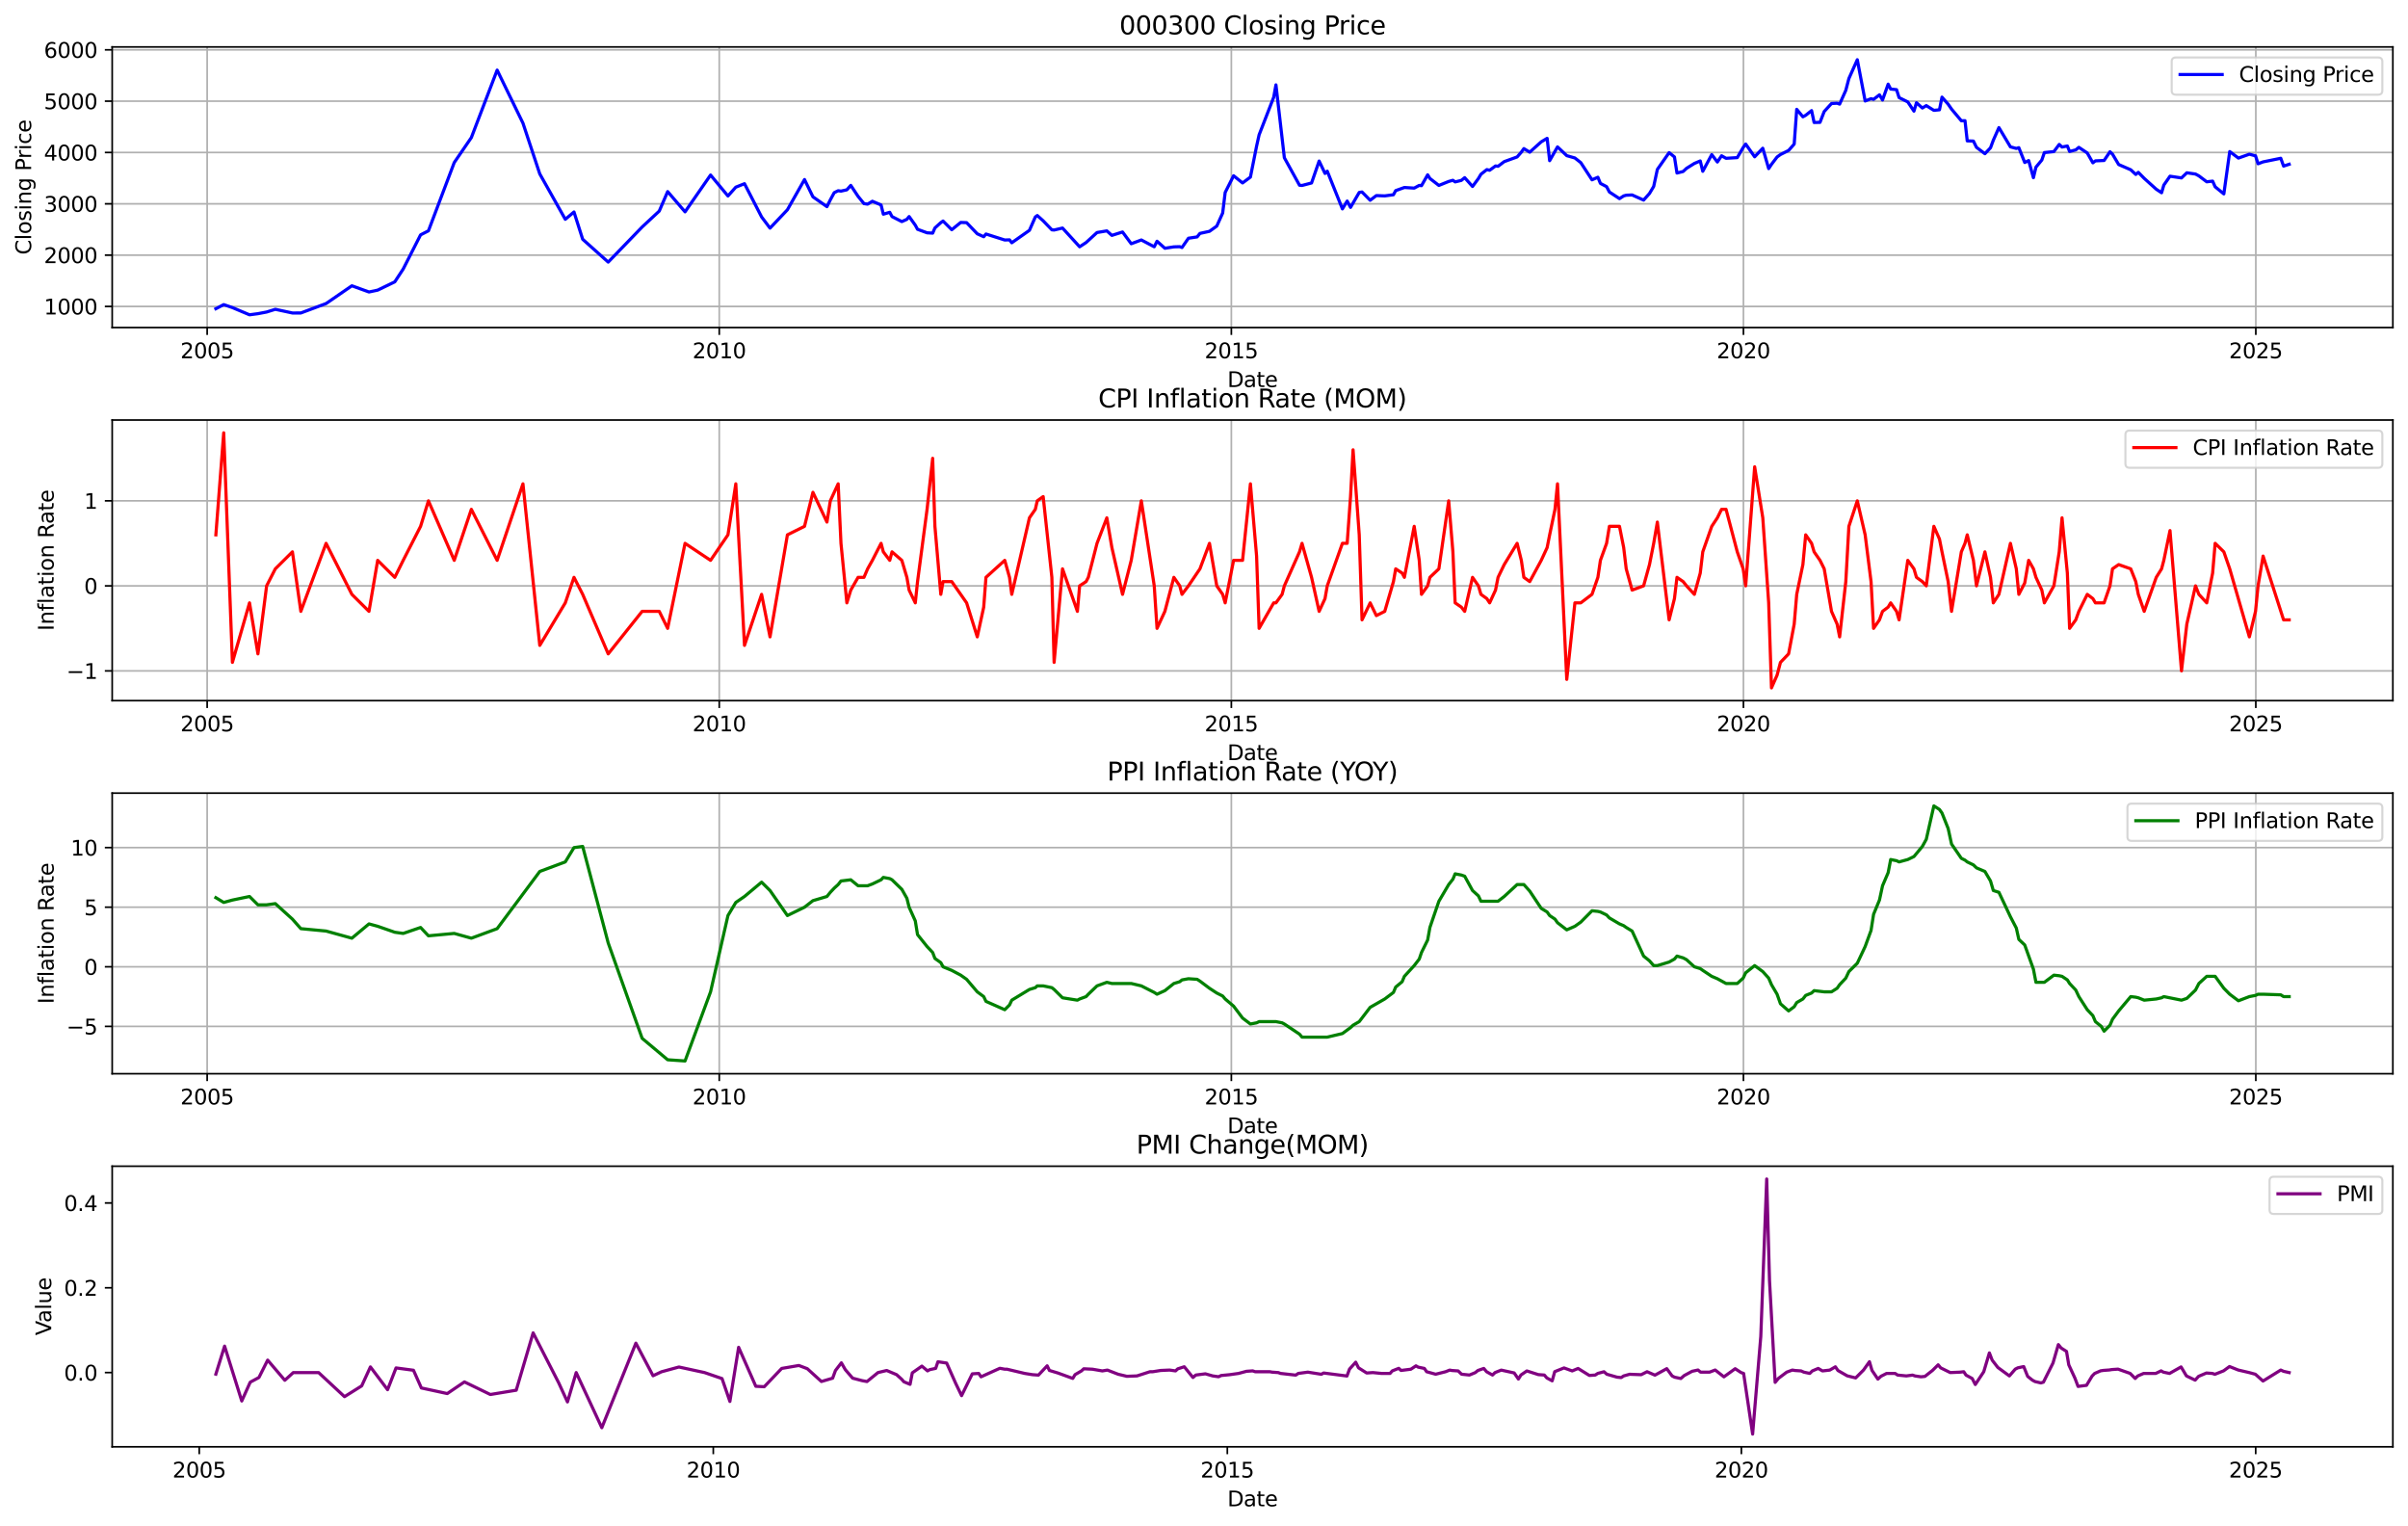 <?xml version="1.0" encoding="utf-8" standalone="no"?>
<!DOCTYPE svg PUBLIC "-//W3C//DTD SVG 1.1//EN"
  "http://www.w3.org/Graphics/SVG/1.1/DTD/svg11.dtd">
<svg xmlns:xlink="http://www.w3.org/1999/xlink" width="1144.558pt" height="725.114pt" viewBox="0 0 1144.558 725.114" xmlns="http://www.w3.org/2000/svg" version="1.1">
 <defs>
  <style type="text/css">*{stroke-linejoin: round; stroke-linecap: butt}</style>
 </defs>
 <g id="figure_1">
  <g id="patch_1">
   <path d="M 0 725.114 
L 1144.558 725.114 
L 1144.558 0 
L 0 0 
z
" style="fill: #ffffff"/>
  </g>
  <g id="axes_1">
   <g id="patch_2">
    <path d="M 53.328 155.658 
L 1137.358 155.658 
L 1137.358 22.318 
L 53.328 22.318 
z
" style="fill: #ffffff"/>
   </g>
   <g id="matplotlib.axis_1">
    <g id="xtick_1">
     <g id="line2d_1">
      <path d="M 98.47 155.658 
L 98.47 22.318 
" clip-path="url(#p274893ebe4)" style="fill: none; stroke: #b0b0b0; stroke-width: 0.8; stroke-linecap: square"/>
     </g>
     <g id="line2d_2">
      <defs>
       <path id="m700bbef986" d="M 0 0 
L 0 3.5 
" style="stroke: #000000; stroke-width: 0.8"/>
      </defs>
      <g>
       <use xlink:href="#m700bbef986" x="98.47" y="155.658" style="stroke: #000000; stroke-width: 0.8"/>
      </g>
     </g>
     <g id="text_1">
      <!-- 2005 -->
      <g transform="translate(85.745 170.257) scale(0.1 -0.1)">
       <defs>
        <path id="DejaVuSans-32" d="M 1228 531 
L 3431 531 
L 3431 0 
L 469 0 
L 469 531 
Q 828 903 1448 1529 
Q 2069 2156 2228 2338 
Q 2531 2678 2651 2914 
Q 2772 3150 2772 3378 
Q 2772 3750 2511 3984 
Q 2250 4219 1831 4219 
Q 1534 4219 1204 4116 
Q 875 4013 500 3803 
L 500 4441 
Q 881 4594 1212 4672 
Q 1544 4750 1819 4750 
Q 2544 4750 2975 4387 
Q 3406 4025 3406 3419 
Q 3406 3131 3298 2873 
Q 3191 2616 2906 2266 
Q 2828 2175 2409 1742 
Q 1991 1309 1228 531 
z
" transform="scale(0.016)"/>
        <path id="DejaVuSans-30" d="M 2034 4250 
Q 1547 4250 1301 3770 
Q 1056 3291 1056 2328 
Q 1056 1369 1301 889 
Q 1547 409 2034 409 
Q 2525 409 2770 889 
Q 3016 1369 3016 2328 
Q 3016 3291 2770 3770 
Q 2525 4250 2034 4250 
z
M 2034 4750 
Q 2819 4750 3233 4129 
Q 3647 3509 3647 2328 
Q 3647 1150 3233 529 
Q 2819 -91 2034 -91 
Q 1250 -91 836 529 
Q 422 1150 422 2328 
Q 422 3509 836 4129 
Q 1250 4750 2034 4750 
z
" transform="scale(0.016)"/>
        <path id="DejaVuSans-35" d="M 691 4666 
L 3169 4666 
L 3169 4134 
L 1269 4134 
L 1269 2991 
Q 1406 3038 1543 3061 
Q 1681 3084 1819 3084 
Q 2600 3084 3056 2656 
Q 3513 2228 3513 1497 
Q 3513 744 3044 326 
Q 2575 -91 1722 -91 
Q 1428 -91 1123 -41 
Q 819 9 494 109 
L 494 744 
Q 775 591 1075 516 
Q 1375 441 1709 441 
Q 2250 441 2565 725 
Q 2881 1009 2881 1497 
Q 2881 1984 2565 2268 
Q 2250 2553 1709 2553 
Q 1456 2553 1204 2497 
Q 953 2441 691 2322 
L 691 4666 
z
" transform="scale(0.016)"/>
       </defs>
       <use xlink:href="#DejaVuSans-32"/>
       <use xlink:href="#DejaVuSans-30" transform="translate(63.623 0)"/>
       <use xlink:href="#DejaVuSans-30" transform="translate(127.246 0)"/>
       <use xlink:href="#DejaVuSans-35" transform="translate(190.869 0)"/>
      </g>
     </g>
    </g>
    <g id="xtick_2">
     <g id="line2d_3">
      <path d="M 341.874 155.658 
L 341.874 22.318 
" clip-path="url(#p274893ebe4)" style="fill: none; stroke: #b0b0b0; stroke-width: 0.8; stroke-linecap: square"/>
     </g>
     <g id="line2d_4">
      <g>
       <use xlink:href="#m700bbef986" x="341.874" y="155.658" style="stroke: #000000; stroke-width: 0.8"/>
      </g>
     </g>
     <g id="text_2">
      <!-- 2010 -->
      <g transform="translate(329.149 170.257) scale(0.1 -0.1)">
       <defs>
        <path id="DejaVuSans-31" d="M 794 531 
L 1825 531 
L 1825 4091 
L 703 3866 
L 703 4441 
L 1819 4666 
L 2450 4666 
L 2450 531 
L 3481 531 
L 3481 0 
L 794 0 
L 794 531 
z
" transform="scale(0.016)"/>
       </defs>
       <use xlink:href="#DejaVuSans-32"/>
       <use xlink:href="#DejaVuSans-30" transform="translate(63.623 0)"/>
       <use xlink:href="#DejaVuSans-31" transform="translate(127.246 0)"/>
       <use xlink:href="#DejaVuSans-30" transform="translate(190.869 0)"/>
      </g>
     </g>
    </g>
    <g id="xtick_3">
     <g id="line2d_5">
      <path d="M 585.279 155.658 
L 585.279 22.318 
" clip-path="url(#p274893ebe4)" style="fill: none; stroke: #b0b0b0; stroke-width: 0.8; stroke-linecap: square"/>
     </g>
     <g id="line2d_6">
      <g>
       <use xlink:href="#m700bbef986" x="585.279" y="155.658" style="stroke: #000000; stroke-width: 0.8"/>
      </g>
     </g>
     <g id="text_3">
      <!-- 2015 -->
      <g transform="translate(572.554 170.257) scale(0.1 -0.1)">
       <use xlink:href="#DejaVuSans-32"/>
       <use xlink:href="#DejaVuSans-30" transform="translate(63.623 0)"/>
       <use xlink:href="#DejaVuSans-31" transform="translate(127.246 0)"/>
       <use xlink:href="#DejaVuSans-35" transform="translate(190.869 0)"/>
      </g>
     </g>
    </g>
    <g id="xtick_4">
     <g id="line2d_7">
      <path d="M 828.684 155.658 
L 828.684 22.318 
" clip-path="url(#p274893ebe4)" style="fill: none; stroke: #b0b0b0; stroke-width: 0.8; stroke-linecap: square"/>
     </g>
     <g id="line2d_8">
      <g>
       <use xlink:href="#m700bbef986" x="828.684" y="155.658" style="stroke: #000000; stroke-width: 0.8"/>
      </g>
     </g>
     <g id="text_4">
      <!-- 2020 -->
      <g transform="translate(815.959 170.257) scale(0.1 -0.1)">
       <use xlink:href="#DejaVuSans-32"/>
       <use xlink:href="#DejaVuSans-30" transform="translate(63.623 0)"/>
       <use xlink:href="#DejaVuSans-32" transform="translate(127.246 0)"/>
       <use xlink:href="#DejaVuSans-30" transform="translate(190.869 0)"/>
      </g>
     </g>
    </g>
    <g id="xtick_5">
     <g id="line2d_9">
      <path d="M 1072.221 155.658 
L 1072.221 22.318 
" clip-path="url(#p274893ebe4)" style="fill: none; stroke: #b0b0b0; stroke-width: 0.8; stroke-linecap: square"/>
     </g>
     <g id="line2d_10">
      <g>
       <use xlink:href="#m700bbef986" x="1072.221" y="155.658" style="stroke: #000000; stroke-width: 0.8"/>
      </g>
     </g>
     <g id="text_5">
      <!-- 2025 -->
      <g transform="translate(1059.496 170.257) scale(0.1 -0.1)">
       <use xlink:href="#DejaVuSans-32"/>
       <use xlink:href="#DejaVuSans-30" transform="translate(63.623 0)"/>
       <use xlink:href="#DejaVuSans-32" transform="translate(127.246 0)"/>
       <use xlink:href="#DejaVuSans-35" transform="translate(190.869 0)"/>
      </g>
     </g>
    </g>
    <g id="text_6">
     <!-- Date -->
     <g transform="translate(583.392 183.935) scale(0.1 -0.1)">
      <defs>
       <path id="DejaVuSans-44" d="M 1259 4147 
L 1259 519 
L 2022 519 
Q 2988 519 3436 956 
Q 3884 1394 3884 2338 
Q 3884 3275 3436 3711 
Q 2988 4147 2022 4147 
L 1259 4147 
z
M 628 4666 
L 1925 4666 
Q 3281 4666 3915 4102 
Q 4550 3538 4550 2338 
Q 4550 1131 3912 565 
Q 3275 0 1925 0 
L 628 0 
L 628 4666 
z
" transform="scale(0.016)"/>
       <path id="DejaVuSans-61" d="M 2194 1759 
Q 1497 1759 1228 1600 
Q 959 1441 959 1056 
Q 959 750 1161 570 
Q 1363 391 1709 391 
Q 2188 391 2477 730 
Q 2766 1069 2766 1631 
L 2766 1759 
L 2194 1759 
z
M 3341 1997 
L 3341 0 
L 2766 0 
L 2766 531 
Q 2569 213 2275 61 
Q 1981 -91 1556 -91 
Q 1019 -91 701 211 
Q 384 513 384 1019 
Q 384 1609 779 1909 
Q 1175 2209 1959 2209 
L 2766 2209 
L 2766 2266 
Q 2766 2663 2505 2880 
Q 2244 3097 1772 3097 
Q 1472 3097 1187 3025 
Q 903 2953 641 2809 
L 641 3341 
Q 956 3463 1253 3523 
Q 1550 3584 1831 3584 
Q 2591 3584 2966 3190 
Q 3341 2797 3341 1997 
z
" transform="scale(0.016)"/>
       <path id="DejaVuSans-74" d="M 1172 4494 
L 1172 3500 
L 2356 3500 
L 2356 3053 
L 1172 3053 
L 1172 1153 
Q 1172 725 1289 603 
Q 1406 481 1766 481 
L 2356 481 
L 2356 0 
L 1766 0 
Q 1100 0 847 248 
Q 594 497 594 1153 
L 594 3053 
L 172 3053 
L 172 3500 
L 594 3500 
L 594 4494 
L 1172 4494 
z
" transform="scale(0.016)"/>
       <path id="DejaVuSans-65" d="M 3597 1894 
L 3597 1613 
L 953 1613 
Q 991 1019 1311 708 
Q 1631 397 2203 397 
Q 2534 397 2845 478 
Q 3156 559 3463 722 
L 3463 178 
Q 3153 47 2828 -22 
Q 2503 -91 2169 -91 
Q 1331 -91 842 396 
Q 353 884 353 1716 
Q 353 2575 817 3079 
Q 1281 3584 2069 3584 
Q 2775 3584 3186 3129 
Q 3597 2675 3597 1894 
z
M 3022 2063 
Q 3016 2534 2758 2815 
Q 2500 3097 2075 3097 
Q 1594 3097 1305 2825 
Q 1016 2553 972 2059 
L 3022 2063 
z
" transform="scale(0.016)"/>
      </defs>
      <use xlink:href="#DejaVuSans-44"/>
      <use xlink:href="#DejaVuSans-61" transform="translate(77.002 0)"/>
      <use xlink:href="#DejaVuSans-74" transform="translate(138.281 0)"/>
      <use xlink:href="#DejaVuSans-65" transform="translate(177.49 0)"/>
     </g>
    </g>
   </g>
   <g id="matplotlib.axis_2">
    <g id="ytick_1">
     <g id="line2d_11">
      <path d="M 53.328 145.635 
L 1137.358 145.635 
" clip-path="url(#p274893ebe4)" style="fill: none; stroke: #b0b0b0; stroke-width: 0.8; stroke-linecap: square"/>
     </g>
     <g id="line2d_12">
      <defs>
       <path id="m39544566ba" d="M 0 0 
L -3.5 0 
" style="stroke: #000000; stroke-width: 0.8"/>
      </defs>
      <g>
       <use xlink:href="#m39544566ba" x="53.328" y="145.635" style="stroke: #000000; stroke-width: 0.8"/>
      </g>
     </g>
     <g id="text_7">
      <!-- 1000 -->
      <g transform="translate(20.878 149.434) scale(0.1 -0.1)">
       <use xlink:href="#DejaVuSans-31"/>
       <use xlink:href="#DejaVuSans-30" transform="translate(63.623 0)"/>
       <use xlink:href="#DejaVuSans-30" transform="translate(127.246 0)"/>
       <use xlink:href="#DejaVuSans-30" transform="translate(190.869 0)"/>
      </g>
     </g>
    </g>
    <g id="ytick_2">
     <g id="line2d_13">
      <path d="M 53.328 121.246 
L 1137.358 121.246 
" clip-path="url(#p274893ebe4)" style="fill: none; stroke: #b0b0b0; stroke-width: 0.8; stroke-linecap: square"/>
     </g>
     <g id="line2d_14">
      <g>
       <use xlink:href="#m39544566ba" x="53.328" y="121.246" style="stroke: #000000; stroke-width: 0.8"/>
      </g>
     </g>
     <g id="text_8">
      <!-- 2000 -->
      <g transform="translate(20.878 125.045) scale(0.1 -0.1)">
       <use xlink:href="#DejaVuSans-32"/>
       <use xlink:href="#DejaVuSans-30" transform="translate(63.623 0)"/>
       <use xlink:href="#DejaVuSans-30" transform="translate(127.246 0)"/>
       <use xlink:href="#DejaVuSans-30" transform="translate(190.869 0)"/>
      </g>
     </g>
    </g>
    <g id="ytick_3">
     <g id="line2d_15">
      <path d="M 53.328 96.857 
L 1137.358 96.857 
" clip-path="url(#p274893ebe4)" style="fill: none; stroke: #b0b0b0; stroke-width: 0.8; stroke-linecap: square"/>
     </g>
     <g id="line2d_16">
      <g>
       <use xlink:href="#m39544566ba" x="53.328" y="96.857" style="stroke: #000000; stroke-width: 0.8"/>
      </g>
     </g>
     <g id="text_9">
      <!-- 3000 -->
      <g transform="translate(20.878 100.656) scale(0.1 -0.1)">
       <defs>
        <path id="DejaVuSans-33" d="M 2597 2516 
Q 3050 2419 3304 2112 
Q 3559 1806 3559 1356 
Q 3559 666 3084 287 
Q 2609 -91 1734 -91 
Q 1441 -91 1130 -33 
Q 819 25 488 141 
L 488 750 
Q 750 597 1062 519 
Q 1375 441 1716 441 
Q 2309 441 2620 675 
Q 2931 909 2931 1356 
Q 2931 1769 2642 2001 
Q 2353 2234 1838 2234 
L 1294 2234 
L 1294 2753 
L 1863 2753 
Q 2328 2753 2575 2939 
Q 2822 3125 2822 3475 
Q 2822 3834 2567 4026 
Q 2313 4219 1838 4219 
Q 1578 4219 1281 4162 
Q 984 4106 628 3988 
L 628 4550 
Q 988 4650 1302 4700 
Q 1616 4750 1894 4750 
Q 2613 4750 3031 4423 
Q 3450 4097 3450 3541 
Q 3450 3153 3228 2886 
Q 3006 2619 2597 2516 
z
" transform="scale(0.016)"/>
       </defs>
       <use xlink:href="#DejaVuSans-33"/>
       <use xlink:href="#DejaVuSans-30" transform="translate(63.623 0)"/>
       <use xlink:href="#DejaVuSans-30" transform="translate(127.246 0)"/>
       <use xlink:href="#DejaVuSans-30" transform="translate(190.869 0)"/>
      </g>
     </g>
    </g>
    <g id="ytick_4">
     <g id="line2d_17">
      <path d="M 53.328 72.468 
L 1137.358 72.468 
" clip-path="url(#p274893ebe4)" style="fill: none; stroke: #b0b0b0; stroke-width: 0.8; stroke-linecap: square"/>
     </g>
     <g id="line2d_18">
      <g>
       <use xlink:href="#m39544566ba" x="53.328" y="72.468" style="stroke: #000000; stroke-width: 0.8"/>
      </g>
     </g>
     <g id="text_10">
      <!-- 4000 -->
      <g transform="translate(20.878 76.267) scale(0.1 -0.1)">
       <defs>
        <path id="DejaVuSans-34" d="M 2419 4116 
L 825 1625 
L 2419 1625 
L 2419 4116 
z
M 2253 4666 
L 3047 4666 
L 3047 1625 
L 3713 1625 
L 3713 1100 
L 3047 1100 
L 3047 0 
L 2419 0 
L 2419 1100 
L 313 1100 
L 313 1709 
L 2253 4666 
z
" transform="scale(0.016)"/>
       </defs>
       <use xlink:href="#DejaVuSans-34"/>
       <use xlink:href="#DejaVuSans-30" transform="translate(63.623 0)"/>
       <use xlink:href="#DejaVuSans-30" transform="translate(127.246 0)"/>
       <use xlink:href="#DejaVuSans-30" transform="translate(190.869 0)"/>
      </g>
     </g>
    </g>
    <g id="ytick_5">
     <g id="line2d_19">
      <path d="M 53.328 48.079 
L 1137.358 48.079 
" clip-path="url(#p274893ebe4)" style="fill: none; stroke: #b0b0b0; stroke-width: 0.8; stroke-linecap: square"/>
     </g>
     <g id="line2d_20">
      <g>
       <use xlink:href="#m39544566ba" x="53.328" y="48.079" style="stroke: #000000; stroke-width: 0.8"/>
      </g>
     </g>
     <g id="text_11">
      <!-- 5000 -->
      <g transform="translate(20.878 51.878) scale(0.1 -0.1)">
       <use xlink:href="#DejaVuSans-35"/>
       <use xlink:href="#DejaVuSans-30" transform="translate(63.623 0)"/>
       <use xlink:href="#DejaVuSans-30" transform="translate(127.246 0)"/>
       <use xlink:href="#DejaVuSans-30" transform="translate(190.869 0)"/>
      </g>
     </g>
    </g>
    <g id="ytick_6">
     <g id="line2d_21">
      <path d="M 53.328 23.69 
L 1137.358 23.69 
" clip-path="url(#p274893ebe4)" style="fill: none; stroke: #b0b0b0; stroke-width: 0.8; stroke-linecap: square"/>
     </g>
     <g id="line2d_22">
      <g>
       <use xlink:href="#m39544566ba" x="53.328" y="23.69" style="stroke: #000000; stroke-width: 0.8"/>
      </g>
     </g>
     <g id="text_12">
      <!-- 6000 -->
      <g transform="translate(20.878 27.489) scale(0.1 -0.1)">
       <defs>
        <path id="DejaVuSans-36" d="M 2113 2584 
Q 1688 2584 1439 2293 
Q 1191 2003 1191 1497 
Q 1191 994 1439 701 
Q 1688 409 2113 409 
Q 2538 409 2786 701 
Q 3034 994 3034 1497 
Q 3034 2003 2786 2293 
Q 2538 2584 2113 2584 
z
M 3366 4563 
L 3366 3988 
Q 3128 4100 2886 4159 
Q 2644 4219 2406 4219 
Q 1781 4219 1451 3797 
Q 1122 3375 1075 2522 
Q 1259 2794 1537 2939 
Q 1816 3084 2150 3084 
Q 2853 3084 3261 2657 
Q 3669 2231 3669 1497 
Q 3669 778 3244 343 
Q 2819 -91 2113 -91 
Q 1303 -91 875 529 
Q 447 1150 447 2328 
Q 447 3434 972 4092 
Q 1497 4750 2381 4750 
Q 2619 4750 2861 4703 
Q 3103 4656 3366 4563 
z
" transform="scale(0.016)"/>
       </defs>
       <use xlink:href="#DejaVuSans-36"/>
       <use xlink:href="#DejaVuSans-30" transform="translate(63.623 0)"/>
       <use xlink:href="#DejaVuSans-30" transform="translate(127.246 0)"/>
       <use xlink:href="#DejaVuSans-30" transform="translate(190.869 0)"/>
      </g>
     </g>
    </g>
    <g id="text_13">
     <!-- Closing Price -->
     <g transform="translate(14.798 121.051) rotate(-90) scale(0.1 -0.1)">
      <defs>
       <path id="DejaVuSans-43" d="M 4122 4306 
L 4122 3641 
Q 3803 3938 3442 4084 
Q 3081 4231 2675 4231 
Q 1875 4231 1450 3742 
Q 1025 3253 1025 2328 
Q 1025 1406 1450 917 
Q 1875 428 2675 428 
Q 3081 428 3442 575 
Q 3803 722 4122 1019 
L 4122 359 
Q 3791 134 3420 21 
Q 3050 -91 2638 -91 
Q 1578 -91 968 557 
Q 359 1206 359 2328 
Q 359 3453 968 4101 
Q 1578 4750 2638 4750 
Q 3056 4750 3426 4639 
Q 3797 4528 4122 4306 
z
" transform="scale(0.016)"/>
       <path id="DejaVuSans-6c" d="M 603 4863 
L 1178 4863 
L 1178 0 
L 603 0 
L 603 4863 
z
" transform="scale(0.016)"/>
       <path id="DejaVuSans-6f" d="M 1959 3097 
Q 1497 3097 1228 2736 
Q 959 2375 959 1747 
Q 959 1119 1226 758 
Q 1494 397 1959 397 
Q 2419 397 2687 759 
Q 2956 1122 2956 1747 
Q 2956 2369 2687 2733 
Q 2419 3097 1959 3097 
z
M 1959 3584 
Q 2709 3584 3137 3096 
Q 3566 2609 3566 1747 
Q 3566 888 3137 398 
Q 2709 -91 1959 -91 
Q 1206 -91 779 398 
Q 353 888 353 1747 
Q 353 2609 779 3096 
Q 1206 3584 1959 3584 
z
" transform="scale(0.016)"/>
       <path id="DejaVuSans-73" d="M 2834 3397 
L 2834 2853 
Q 2591 2978 2328 3040 
Q 2066 3103 1784 3103 
Q 1356 3103 1142 2972 
Q 928 2841 928 2578 
Q 928 2378 1081 2264 
Q 1234 2150 1697 2047 
L 1894 2003 
Q 2506 1872 2764 1633 
Q 3022 1394 3022 966 
Q 3022 478 2636 193 
Q 2250 -91 1575 -91 
Q 1294 -91 989 -36 
Q 684 19 347 128 
L 347 722 
Q 666 556 975 473 
Q 1284 391 1588 391 
Q 1994 391 2212 530 
Q 2431 669 2431 922 
Q 2431 1156 2273 1281 
Q 2116 1406 1581 1522 
L 1381 1569 
Q 847 1681 609 1914 
Q 372 2147 372 2553 
Q 372 3047 722 3315 
Q 1072 3584 1716 3584 
Q 2034 3584 2315 3537 
Q 2597 3491 2834 3397 
z
" transform="scale(0.016)"/>
       <path id="DejaVuSans-69" d="M 603 3500 
L 1178 3500 
L 1178 0 
L 603 0 
L 603 3500 
z
M 603 4863 
L 1178 4863 
L 1178 4134 
L 603 4134 
L 603 4863 
z
" transform="scale(0.016)"/>
       <path id="DejaVuSans-6e" d="M 3513 2113 
L 3513 0 
L 2938 0 
L 2938 2094 
Q 2938 2591 2744 2837 
Q 2550 3084 2163 3084 
Q 1697 3084 1428 2787 
Q 1159 2491 1159 1978 
L 1159 0 
L 581 0 
L 581 3500 
L 1159 3500 
L 1159 2956 
Q 1366 3272 1645 3428 
Q 1925 3584 2291 3584 
Q 2894 3584 3203 3211 
Q 3513 2838 3513 2113 
z
" transform="scale(0.016)"/>
       <path id="DejaVuSans-67" d="M 2906 1791 
Q 2906 2416 2648 2759 
Q 2391 3103 1925 3103 
Q 1463 3103 1205 2759 
Q 947 2416 947 1791 
Q 947 1169 1205 825 
Q 1463 481 1925 481 
Q 2391 481 2648 825 
Q 2906 1169 2906 1791 
z
M 3481 434 
Q 3481 -459 3084 -895 
Q 2688 -1331 1869 -1331 
Q 1566 -1331 1297 -1286 
Q 1028 -1241 775 -1147 
L 775 -588 
Q 1028 -725 1275 -790 
Q 1522 -856 1778 -856 
Q 2344 -856 2625 -561 
Q 2906 -266 2906 331 
L 2906 616 
Q 2728 306 2450 153 
Q 2172 0 1784 0 
Q 1141 0 747 490 
Q 353 981 353 1791 
Q 353 2603 747 3093 
Q 1141 3584 1784 3584 
Q 2172 3584 2450 3431 
Q 2728 3278 2906 2969 
L 2906 3500 
L 3481 3500 
L 3481 434 
z
" transform="scale(0.016)"/>
       <path id="DejaVuSans-20" transform="scale(0.016)"/>
       <path id="DejaVuSans-50" d="M 1259 4147 
L 1259 2394 
L 2053 2394 
Q 2494 2394 2734 2622 
Q 2975 2850 2975 3272 
Q 2975 3691 2734 3919 
Q 2494 4147 2053 4147 
L 1259 4147 
z
M 628 4666 
L 2053 4666 
Q 2838 4666 3239 4311 
Q 3641 3956 3641 3272 
Q 3641 2581 3239 2228 
Q 2838 1875 2053 1875 
L 1259 1875 
L 1259 0 
L 628 0 
L 628 4666 
z
" transform="scale(0.016)"/>
       <path id="DejaVuSans-72" d="M 2631 2963 
Q 2534 3019 2420 3045 
Q 2306 3072 2169 3072 
Q 1681 3072 1420 2755 
Q 1159 2438 1159 1844 
L 1159 0 
L 581 0 
L 581 3500 
L 1159 3500 
L 1159 2956 
Q 1341 3275 1631 3429 
Q 1922 3584 2338 3584 
Q 2397 3584 2469 3576 
Q 2541 3569 2628 3553 
L 2631 2963 
z
" transform="scale(0.016)"/>
       <path id="DejaVuSans-63" d="M 3122 3366 
L 3122 2828 
Q 2878 2963 2633 3030 
Q 2388 3097 2138 3097 
Q 1578 3097 1268 2742 
Q 959 2388 959 1747 
Q 959 1106 1268 751 
Q 1578 397 2138 397 
Q 2388 397 2633 464 
Q 2878 531 3122 666 
L 3122 134 
Q 2881 22 2623 -34 
Q 2366 -91 2075 -91 
Q 1284 -91 818 406 
Q 353 903 353 1747 
Q 353 2603 823 3093 
Q 1294 3584 2113 3584 
Q 2378 3584 2631 3529 
Q 2884 3475 3122 3366 
z
" transform="scale(0.016)"/>
      </defs>
      <use xlink:href="#DejaVuSans-43"/>
      <use xlink:href="#DejaVuSans-6c" transform="translate(69.824 0)"/>
      <use xlink:href="#DejaVuSans-6f" transform="translate(97.607 0)"/>
      <use xlink:href="#DejaVuSans-73" transform="translate(158.789 0)"/>
      <use xlink:href="#DejaVuSans-69" transform="translate(210.889 0)"/>
      <use xlink:href="#DejaVuSans-6e" transform="translate(238.672 0)"/>
      <use xlink:href="#DejaVuSans-67" transform="translate(302.051 0)"/>
      <use xlink:href="#DejaVuSans-20" transform="translate(365.527 0)"/>
      <use xlink:href="#DejaVuSans-50" transform="translate(397.314 0)"/>
      <use xlink:href="#DejaVuSans-72" transform="translate(455.867 0)"/>
      <use xlink:href="#DejaVuSans-69" transform="translate(496.98 0)"/>
      <use xlink:href="#DejaVuSans-63" transform="translate(524.764 0)"/>
      <use xlink:href="#DejaVuSans-65" transform="translate(579.744 0)"/>
     </g>
    </g>
   </g>
   <g id="line2d_23">
    <path d="M 102.602 146.709 
L 106.335 144.758 
L 110.467 146.168 
L 118.598 149.597 
L 122.597 149.062 
L 126.729 148.278 
L 130.862 146.987 
L 138.993 148.736 
L 142.992 148.73 
L 154.989 144.254 
L 167.252 135.809 
L 175.384 138.756 
L 179.516 137.877 
L 187.647 133.942 
L 191.646 127.85 
L 199.911 111.608 
L 203.643 109.696 
L 215.907 77.249 
L 224.038 65.383 
L 236.301 33.318 
L 248.565 58.519 
L 256.563 82.641 
L 268.693 104.214 
L 272.825 100.74 
L 276.958 113.705 
L 289.088 124.558 
L 305.217 107.875 
L 313.348 100.312 
L 317.347 91.054 
L 325.612 100.669 
L 337.742 83.179 
L 346.007 93.132 
L 349.739 88.944 
L 353.871 87.298 
L 362.003 103.096 
L 366.002 108.415 
L 374.266 99.685 
L 382.397 85.321 
L 386.396 93.539 
L 393.061 98.205 
L 394.661 94.972 
L 396.527 91.548 
L 398.393 90.64 
L 399.726 90.823 
L 402.526 90.205 
L 404.392 88.102 
L 407.858 93.318 
L 410.657 96.755 
L 412.39 97.014 
L 414.656 95.643 
L 418.788 97.4 
L 419.855 101.779 
L 422.92 100.892 
L 423.987 102.927 
L 428.652 105.301 
L 431.052 104.234 
L 432.118 102.914 
L 435.051 107.012 
L 436.117 108.967 
L 440.649 110.631 
L 443.315 110.783 
L 444.382 108.338 
L 447.181 105.799 
L 448.247 105.044 
L 452.38 109.169 
L 456.645 105.712 
L 459.444 105.807 
L 464.51 111.099 
L 467.576 112.499 
L 468.642 111.205 
L 477.573 114.054 
L 479.839 113.981 
L 480.906 115.37 
L 489.304 109.46 
L 492.103 103.117 
L 493.036 102.424 
L 495.835 104.933 
L 499.967 109.217 
L 501.034 109.309 
L 505.033 108.373 
L 513.164 117.278 
L 516.23 115.262 
L 521.429 110.5 
L 526.094 109.721 
L 528.494 111.857 
L 533.559 110.249 
L 537.691 115.826 
L 542.49 114.037 
L 548.622 117.268 
L 549.955 114.644 
L 553.687 117.98 
L 557.953 117.312 
L 560.752 117.232 
L 561.818 117.619 
L 564.884 113.212 
L 569.017 112.58 
L 570.35 110.918 
L 574.882 109.932 
L 578.347 107.448 
L 581.147 101.251 
L 582.346 91.453 
L 586.345 83.523 
L 590.611 86.932 
L 594.343 84.159 
L 597.276 69.446 
L 598.476 64.068 
L 605.407 46.221 
L 606.474 40.336 
L 610.473 74.964 
L 617.671 88.026 
L 618.87 88.136 
L 623.403 86.952 
L 627.002 76.535 
L 629.801 82.426 
L 630.867 81.347 
L 638.066 99.27 
L 640.332 95.547 
L 641.931 98.547 
L 646.064 91.445 
L 647.397 91.245 
L 651.262 95.171 
L 654.195 92.941 
L 658.194 93.096 
L 662.326 92.544 
L 663.392 90.589 
L 667.525 89.1 
L 672.19 89.397 
L 674.59 88.1 
L 675.656 88.246 
L 678.589 83.076 
L 679.655 84.816 
L 683.921 88.119 
L 688.586 86.228 
L 690.585 85.676 
L 691.652 86.444 
L 694.584 85.734 
L 696.184 84.432 
L 699.916 88.62 
L 702.716 84.836 
L 703.915 82.804 
L 706.715 80.594 
L 708.048 80.914 
L 710.847 78.861 
L 712.047 79.027 
L 714.979 76.807 
L 721.111 74.578 
L 723.111 72.304 
L 724.31 70.616 
L 727.109 72.319 
L 732.575 67.399 
L 735.374 65.739 
L 736.574 76.354 
L 740.306 69.812 
L 744.705 73.971 
L 748.571 75.076 
L 751.37 77.287 
L 756.702 85.454 
L 759.501 84.231 
L 760.701 87.161 
L 763.634 88.699 
L 764.966 91.245 
L 769.765 94.394 
L 771.765 93.105 
L 772.964 92.773 
L 775.764 92.645 
L 781.229 95.084 
L 784.028 91.939 
L 786.028 88.596 
L 787.761 80.531 
L 793.359 72.527 
L 795.892 74.584 
L 797.092 82.231 
L 800.024 81.497 
L 801.624 80.001 
L 805.356 77.669 
L 808.155 76.483 
L 809.355 81.405 
L 813.621 73.461 
L 816.287 76.991 
L 818.286 74.022 
L 820.419 75.23 
L 825.751 74.897 
L 828.55 70.112 
L 829.75 68.459 
L 834.016 74.516 
L 837.881 70.45 
L 840.681 80.122 
L 842.014 78.097 
L 844.679 74.6 
L 846.279 73.437 
L 850.145 71.499 
L 852.811 68.469 
L 854.01 51.962 
L 856.943 55.516 
L 858.276 54.789 
L 861.075 52.561 
L 862.275 58.21 
L 865.074 58.141 
L 867.074 52.987 
L 870.54 49.203 
L 873.206 49.048 
L 874.405 49.476 
L 877.338 42.925 
L 878.804 37.319 
L 882.803 28.379 
L 886.535 47.991 
L 889.335 46.899 
L 890.534 47.217 
L 893.334 45.067 
L 894.8 47.516 
L 897.466 39.992 
L 898.666 42.312 
L 901.465 42.614 
L 902.665 46.385 
L 906.797 48.431 
L 909.73 52.82 
L 910.929 48.81 
L 913.729 51.337 
L 915.595 50.186 
L 919.194 52.44 
L 921.86 52.175 
L 923.059 46.159 
L 925.992 49.533 
L 927.592 51.845 
L 932.257 57.395 
L 933.99 57.354 
L 935.056 66.947 
L 937.989 67.039 
L 939.455 70.027 
L 943.454 73.043 
L 946.12 70.236 
L 947.453 66.639 
L 950.119 60.639 
L 955.585 69.791 
L 958.384 70.545 
L 959.583 70.18 
L 962.383 77.226 
L 964.249 76.31 
L 966.515 84.45 
L 967.715 79.436 
L 970.514 76.052 
L 971.714 72.511 
L 976.246 72.032 
L 978.779 68.642 
L 980.112 69.875 
L 982.644 69.372 
L 983.711 71.983 
L 986.643 71.225 
L 988.11 70.025 
L 992.109 72.695 
L 994.775 77.381 
L 995.974 76.45 
L 1000.106 76.264 
L 1002.906 72.111 
L 1004.105 73.259 
L 1007.038 78.192 
L 1012.77 80.677 
L 1015.169 82.894 
L 1016.369 81.91 
L 1019.168 84.755 
L 1024.9 89.926 
L 1027.433 91.604 
L 1028.499 87.956 
L 1031.432 83.74 
L 1036.897 84.559 
L 1039.43 82.116 
L 1043.562 82.713 
L 1045.162 83.586 
L 1048.894 86.394 
L 1051.693 86.075 
L 1052.893 88.769 
L 1057.025 92.151 
L 1059.825 72.032 
L 1063.957 75.125 
L 1069.156 73.283 
L 1072.088 74.055 
L 1073.288 77.836 
L 1075.687 76.929 
L 1084.085 75.216 
L 1085.418 78.928 
L 1088.084 78.063 
L 1088.084 78.063 
" clip-path="url(#p274893ebe4)" style="fill: none; stroke: #0000ff; stroke-width: 1.5; stroke-linecap: square"/>
   </g>
   <g id="patch_3">
    <path d="M 53.328 155.658 
L 53.328 22.318 
" style="fill: none; stroke: #000000; stroke-width: 0.8; stroke-linejoin: miter; stroke-linecap: square"/>
   </g>
   <g id="patch_4">
    <path d="M 1137.358 155.658 
L 1137.358 22.318 
" style="fill: none; stroke: #000000; stroke-width: 0.8; stroke-linejoin: miter; stroke-linecap: square"/>
   </g>
   <g id="patch_5">
    <path d="M 53.328 155.658 
L 1137.358 155.658 
" style="fill: none; stroke: #000000; stroke-width: 0.8; stroke-linejoin: miter; stroke-linecap: square"/>
   </g>
   <g id="patch_6">
    <path d="M 53.328 22.318 
L 1137.358 22.318 
" style="fill: none; stroke: #000000; stroke-width: 0.8; stroke-linejoin: miter; stroke-linecap: square"/>
   </g>
   <g id="text_14">
    <!-- 000300 Closing Price -->
    <g transform="translate(532.055 16.318) scale(0.12 -0.12)">
     <use xlink:href="#DejaVuSans-30"/>
     <use xlink:href="#DejaVuSans-30" transform="translate(63.623 0)"/>
     <use xlink:href="#DejaVuSans-30" transform="translate(127.246 0)"/>
     <use xlink:href="#DejaVuSans-33" transform="translate(190.869 0)"/>
     <use xlink:href="#DejaVuSans-30" transform="translate(254.492 0)"/>
     <use xlink:href="#DejaVuSans-30" transform="translate(318.115 0)"/>
     <use xlink:href="#DejaVuSans-20" transform="translate(381.738 0)"/>
     <use xlink:href="#DejaVuSans-43" transform="translate(413.525 0)"/>
     <use xlink:href="#DejaVuSans-6c" transform="translate(483.35 0)"/>
     <use xlink:href="#DejaVuSans-6f" transform="translate(511.133 0)"/>
     <use xlink:href="#DejaVuSans-73" transform="translate(572.314 0)"/>
     <use xlink:href="#DejaVuSans-69" transform="translate(624.414 0)"/>
     <use xlink:href="#DejaVuSans-6e" transform="translate(652.197 0)"/>
     <use xlink:href="#DejaVuSans-67" transform="translate(715.576 0)"/>
     <use xlink:href="#DejaVuSans-20" transform="translate(779.053 0)"/>
     <use xlink:href="#DejaVuSans-50" transform="translate(810.84 0)"/>
     <use xlink:href="#DejaVuSans-72" transform="translate(869.393 0)"/>
     <use xlink:href="#DejaVuSans-69" transform="translate(910.506 0)"/>
     <use xlink:href="#DejaVuSans-63" transform="translate(938.289 0)"/>
     <use xlink:href="#DejaVuSans-65" transform="translate(993.27 0)"/>
    </g>
   </g>
   <g id="legend_1">
    <g id="patch_7">
     <path d="M 1034.232 44.996 
L 1130.358 44.996 
Q 1132.358 44.996 1132.358 42.996 
L 1132.358 29.318 
Q 1132.358 27.318 1130.358 27.318 
L 1034.232 27.318 
Q 1032.232 27.318 1032.232 29.318 
L 1032.232 42.996 
Q 1032.232 44.996 1034.232 44.996 
z
" style="fill: #ffffff; opacity: 0.8; stroke: #cccccc; stroke-linejoin: miter"/>
    </g>
    <g id="line2d_24">
     <path d="M 1036.232 35.417 
L 1046.232 35.417 
L 1056.232 35.417 
" style="fill: none; stroke: #0000ff; stroke-width: 1.5; stroke-linecap: square"/>
    </g>
    <g id="text_15">
     <!-- Closing Price -->
     <g transform="translate(1064.232 38.917) scale(0.1 -0.1)">
      <use xlink:href="#DejaVuSans-43"/>
      <use xlink:href="#DejaVuSans-6c" transform="translate(69.824 0)"/>
      <use xlink:href="#DejaVuSans-6f" transform="translate(97.607 0)"/>
      <use xlink:href="#DejaVuSans-73" transform="translate(158.789 0)"/>
      <use xlink:href="#DejaVuSans-69" transform="translate(210.889 0)"/>
      <use xlink:href="#DejaVuSans-6e" transform="translate(238.672 0)"/>
      <use xlink:href="#DejaVuSans-67" transform="translate(302.051 0)"/>
      <use xlink:href="#DejaVuSans-20" transform="translate(365.527 0)"/>
      <use xlink:href="#DejaVuSans-50" transform="translate(397.314 0)"/>
      <use xlink:href="#DejaVuSans-72" transform="translate(455.867 0)"/>
      <use xlink:href="#DejaVuSans-69" transform="translate(496.98 0)"/>
      <use xlink:href="#DejaVuSans-63" transform="translate(524.764 0)"/>
      <use xlink:href="#DejaVuSans-65" transform="translate(579.744 0)"/>
     </g>
    </g>
   </g>
  </g>
  <g id="axes_2">
   <g id="patch_8">
    <path d="M 53.328 332.958 
L 1137.358 332.958 
L 1137.358 199.618 
L 53.328 199.618 
z
" style="fill: #ffffff"/>
   </g>
   <g id="matplotlib.axis_3">
    <g id="xtick_6">
     <g id="line2d_25">
      <path d="M 98.47 332.958 
L 98.47 199.618 
" clip-path="url(#p003359d55d)" style="fill: none; stroke: #b0b0b0; stroke-width: 0.8; stroke-linecap: square"/>
     </g>
     <g id="line2d_26">
      <g>
       <use xlink:href="#m700bbef986" x="98.47" y="332.958" style="stroke: #000000; stroke-width: 0.8"/>
      </g>
     </g>
     <g id="text_16">
      <!-- 2005 -->
      <g transform="translate(85.745 347.557) scale(0.1 -0.1)">
       <use xlink:href="#DejaVuSans-32"/>
       <use xlink:href="#DejaVuSans-30" transform="translate(63.623 0)"/>
       <use xlink:href="#DejaVuSans-30" transform="translate(127.246 0)"/>
       <use xlink:href="#DejaVuSans-35" transform="translate(190.869 0)"/>
      </g>
     </g>
    </g>
    <g id="xtick_7">
     <g id="line2d_27">
      <path d="M 341.874 332.958 
L 341.874 199.618 
" clip-path="url(#p003359d55d)" style="fill: none; stroke: #b0b0b0; stroke-width: 0.8; stroke-linecap: square"/>
     </g>
     <g id="line2d_28">
      <g>
       <use xlink:href="#m700bbef986" x="341.874" y="332.958" style="stroke: #000000; stroke-width: 0.8"/>
      </g>
     </g>
     <g id="text_17">
      <!-- 2010 -->
      <g transform="translate(329.149 347.557) scale(0.1 -0.1)">
       <use xlink:href="#DejaVuSans-32"/>
       <use xlink:href="#DejaVuSans-30" transform="translate(63.623 0)"/>
       <use xlink:href="#DejaVuSans-31" transform="translate(127.246 0)"/>
       <use xlink:href="#DejaVuSans-30" transform="translate(190.869 0)"/>
      </g>
     </g>
    </g>
    <g id="xtick_8">
     <g id="line2d_29">
      <path d="M 585.279 332.958 
L 585.279 199.618 
" clip-path="url(#p003359d55d)" style="fill: none; stroke: #b0b0b0; stroke-width: 0.8; stroke-linecap: square"/>
     </g>
     <g id="line2d_30">
      <g>
       <use xlink:href="#m700bbef986" x="585.279" y="332.958" style="stroke: #000000; stroke-width: 0.8"/>
      </g>
     </g>
     <g id="text_18">
      <!-- 2015 -->
      <g transform="translate(572.554 347.557) scale(0.1 -0.1)">
       <use xlink:href="#DejaVuSans-32"/>
       <use xlink:href="#DejaVuSans-30" transform="translate(63.623 0)"/>
       <use xlink:href="#DejaVuSans-31" transform="translate(127.246 0)"/>
       <use xlink:href="#DejaVuSans-35" transform="translate(190.869 0)"/>
      </g>
     </g>
    </g>
    <g id="xtick_9">
     <g id="line2d_31">
      <path d="M 828.684 332.958 
L 828.684 199.618 
" clip-path="url(#p003359d55d)" style="fill: none; stroke: #b0b0b0; stroke-width: 0.8; stroke-linecap: square"/>
     </g>
     <g id="line2d_32">
      <g>
       <use xlink:href="#m700bbef986" x="828.684" y="332.958" style="stroke: #000000; stroke-width: 0.8"/>
      </g>
     </g>
     <g id="text_19">
      <!-- 2020 -->
      <g transform="translate(815.959 347.557) scale(0.1 -0.1)">
       <use xlink:href="#DejaVuSans-32"/>
       <use xlink:href="#DejaVuSans-30" transform="translate(63.623 0)"/>
       <use xlink:href="#DejaVuSans-32" transform="translate(127.246 0)"/>
       <use xlink:href="#DejaVuSans-30" transform="translate(190.869 0)"/>
      </g>
     </g>
    </g>
    <g id="xtick_10">
     <g id="line2d_33">
      <path d="M 1072.221 332.958 
L 1072.221 199.618 
" clip-path="url(#p003359d55d)" style="fill: none; stroke: #b0b0b0; stroke-width: 0.8; stroke-linecap: square"/>
     </g>
     <g id="line2d_34">
      <g>
       <use xlink:href="#m700bbef986" x="1072.221" y="332.958" style="stroke: #000000; stroke-width: 0.8"/>
      </g>
     </g>
     <g id="text_20">
      <!-- 2025 -->
      <g transform="translate(1059.496 347.557) scale(0.1 -0.1)">
       <use xlink:href="#DejaVuSans-32"/>
       <use xlink:href="#DejaVuSans-30" transform="translate(63.623 0)"/>
       <use xlink:href="#DejaVuSans-32" transform="translate(127.246 0)"/>
       <use xlink:href="#DejaVuSans-35" transform="translate(190.869 0)"/>
      </g>
     </g>
    </g>
    <g id="text_21">
     <!-- Date -->
     <g transform="translate(583.392 361.235) scale(0.1 -0.1)">
      <use xlink:href="#DejaVuSans-44"/>
      <use xlink:href="#DejaVuSans-61" transform="translate(77.002 0)"/>
      <use xlink:href="#DejaVuSans-74" transform="translate(138.281 0)"/>
      <use xlink:href="#DejaVuSans-65" transform="translate(177.49 0)"/>
     </g>
    </g>
   </g>
   <g id="matplotlib.axis_4">
    <g id="ytick_7">
     <g id="line2d_35">
      <path d="M 53.328 318.816 
L 1137.358 318.816 
" clip-path="url(#p003359d55d)" style="fill: none; stroke: #b0b0b0; stroke-width: 0.8; stroke-linecap: square"/>
     </g>
     <g id="line2d_36">
      <g>
       <use xlink:href="#m39544566ba" x="53.328" y="318.816" style="stroke: #000000; stroke-width: 0.8"/>
      </g>
     </g>
     <g id="text_22">
      <!-- −1 -->
      <g transform="translate(31.586 322.615) scale(0.1 -0.1)">
       <defs>
        <path id="DejaVuSans-2212" d="M 678 2272 
L 4684 2272 
L 4684 1741 
L 678 1741 
L 678 2272 
z
" transform="scale(0.016)"/>
       </defs>
       <use xlink:href="#DejaVuSans-2212"/>
       <use xlink:href="#DejaVuSans-31" transform="translate(83.789 0)"/>
      </g>
     </g>
    </g>
    <g id="ytick_8">
     <g id="line2d_37">
      <path d="M 53.328 278.41 
L 1137.358 278.41 
" clip-path="url(#p003359d55d)" style="fill: none; stroke: #b0b0b0; stroke-width: 0.8; stroke-linecap: square"/>
     </g>
     <g id="line2d_38">
      <g>
       <use xlink:href="#m39544566ba" x="53.328" y="278.41" style="stroke: #000000; stroke-width: 0.8"/>
      </g>
     </g>
     <g id="text_23">
      <!-- 0 -->
      <g transform="translate(39.966 282.209) scale(0.1 -0.1)">
       <use xlink:href="#DejaVuSans-30"/>
      </g>
     </g>
    </g>
    <g id="ytick_9">
     <g id="line2d_39">
      <path d="M 53.328 238.004 
L 1137.358 238.004 
" clip-path="url(#p003359d55d)" style="fill: none; stroke: #b0b0b0; stroke-width: 0.8; stroke-linecap: square"/>
     </g>
     <g id="line2d_40">
      <g>
       <use xlink:href="#m39544566ba" x="53.328" y="238.004" style="stroke: #000000; stroke-width: 0.8"/>
      </g>
     </g>
     <g id="text_24">
      <!-- 1 -->
      <g transform="translate(39.966 241.803) scale(0.1 -0.1)">
       <use xlink:href="#DejaVuSans-31"/>
      </g>
     </g>
    </g>
    <g id="text_25">
     <!-- Inflation Rate -->
     <g transform="translate(25.506 299.774) rotate(-90) scale(0.1 -0.1)">
      <defs>
       <path id="DejaVuSans-49" d="M 628 4666 
L 1259 4666 
L 1259 0 
L 628 0 
L 628 4666 
z
" transform="scale(0.016)"/>
       <path id="DejaVuSans-66" d="M 2375 4863 
L 2375 4384 
L 1825 4384 
Q 1516 4384 1395 4259 
Q 1275 4134 1275 3809 
L 1275 3500 
L 2222 3500 
L 2222 3053 
L 1275 3053 
L 1275 0 
L 697 0 
L 697 3053 
L 147 3053 
L 147 3500 
L 697 3500 
L 697 3744 
Q 697 4328 969 4595 
Q 1241 4863 1831 4863 
L 2375 4863 
z
" transform="scale(0.016)"/>
       <path id="DejaVuSans-52" d="M 2841 2188 
Q 3044 2119 3236 1894 
Q 3428 1669 3622 1275 
L 4263 0 
L 3584 0 
L 2988 1197 
Q 2756 1666 2539 1819 
Q 2322 1972 1947 1972 
L 1259 1972 
L 1259 0 
L 628 0 
L 628 4666 
L 2053 4666 
Q 2853 4666 3247 4331 
Q 3641 3997 3641 3322 
Q 3641 2881 3436 2590 
Q 3231 2300 2841 2188 
z
M 1259 4147 
L 1259 2491 
L 2053 2491 
Q 2509 2491 2742 2702 
Q 2975 2913 2975 3322 
Q 2975 3731 2742 3939 
Q 2509 4147 2053 4147 
L 1259 4147 
z
" transform="scale(0.016)"/>
      </defs>
      <use xlink:href="#DejaVuSans-49"/>
      <use xlink:href="#DejaVuSans-6e" transform="translate(29.492 0)"/>
      <use xlink:href="#DejaVuSans-66" transform="translate(92.871 0)"/>
      <use xlink:href="#DejaVuSans-6c" transform="translate(128.076 0)"/>
      <use xlink:href="#DejaVuSans-61" transform="translate(155.859 0)"/>
      <use xlink:href="#DejaVuSans-74" transform="translate(217.139 0)"/>
      <use xlink:href="#DejaVuSans-69" transform="translate(256.348 0)"/>
      <use xlink:href="#DejaVuSans-6f" transform="translate(284.131 0)"/>
      <use xlink:href="#DejaVuSans-6e" transform="translate(345.312 0)"/>
      <use xlink:href="#DejaVuSans-20" transform="translate(408.691 0)"/>
      <use xlink:href="#DejaVuSans-52" transform="translate(440.479 0)"/>
      <use xlink:href="#DejaVuSans-61" transform="translate(507.711 0)"/>
      <use xlink:href="#DejaVuSans-74" transform="translate(568.99 0)"/>
      <use xlink:href="#DejaVuSans-65" transform="translate(608.199 0)"/>
     </g>
    </g>
   </g>
   <g id="line2d_41">
    <path d="M 102.602 254.166 
L 106.335 205.679 
L 110.467 314.775 
L 118.598 286.491 
L 122.597 310.735 
L 126.729 278.41 
L 130.862 270.329 
L 138.993 262.248 
L 142.992 290.532 
L 154.989 258.207 
L 167.252 282.451 
L 175.384 290.532 
L 179.516 266.288 
L 187.647 274.369 
L 191.646 266.288 
L 199.911 250.126 
L 203.643 238.004 
L 215.907 266.288 
L 224.038 242.044 
L 236.301 266.288 
L 248.565 229.923 
L 256.563 306.694 
L 268.693 286.491 
L 272.825 274.369 
L 276.958 282.451 
L 289.088 310.735 
L 305.217 290.532 
L 313.348 290.532 
L 317.347 298.613 
L 325.612 258.207 
L 337.742 266.288 
L 346.007 254.166 
L 349.739 229.923 
L 353.871 306.694 
L 362.003 282.451 
L 366.002 302.654 
L 374.266 254.166 
L 382.397 250.126 
L 386.396 233.963 
L 393.061 248.105 
L 394.661 238.004 
L 398.393 229.923 
L 399.726 258.207 
L 402.526 286.491 
L 404.392 280.43 
L 407.858 274.369 
L 410.657 274.369 
L 412.39 270.329 
L 414.656 266.288 
L 418.788 258.207 
L 419.855 262.248 
L 422.92 266.288 
L 423.987 262.248 
L 428.652 266.288 
L 431.052 274.369 
L 432.118 280.43 
L 435.051 286.491 
L 436.117 276.39 
L 440.649 242.044 
L 443.315 217.801 
L 444.382 250.126 
L 447.181 282.451 
L 448.247 276.39 
L 452.38 276.39 
L 459.444 286.491 
L 464.51 302.654 
L 467.576 288.511 
L 468.642 274.369 
L 477.573 266.288 
L 479.839 274.369 
L 480.906 282.451 
L 489.304 246.085 
L 492.103 242.044 
L 493.036 238.004 
L 495.835 235.984 
L 499.967 274.369 
L 501.034 314.775 
L 505.033 270.329 
L 512.098 290.532 
L 513.164 278.41 
L 516.23 276.39 
L 517.296 274.369 
L 521.429 258.207 
L 526.094 246.085 
L 528.494 260.227 
L 533.559 282.451 
L 537.691 266.288 
L 542.49 238.004 
L 548.622 278.41 
L 549.955 298.613 
L 553.687 290.532 
L 557.953 274.369 
L 560.752 278.41 
L 561.818 282.451 
L 564.884 278.41 
L 570.35 270.329 
L 574.882 258.207 
L 578.347 278.41 
L 581.147 282.451 
L 582.346 286.491 
L 586.345 266.288 
L 590.611 266.288 
L 594.343 229.923 
L 597.276 264.268 
L 598.476 298.613 
L 605.407 286.491 
L 606.474 286.491 
L 609.406 282.451 
L 610.473 278.41 
L 617.671 262.248 
L 618.87 258.207 
L 623.403 274.369 
L 627.002 290.532 
L 629.801 284.471 
L 630.867 278.41 
L 638.066 258.207 
L 640.332 258.207 
L 641.931 235.984 
L 643.131 213.76 
L 646.064 254.166 
L 647.397 294.572 
L 651.262 286.491 
L 654.195 292.552 
L 658.194 290.532 
L 662.326 276.39 
L 663.392 270.329 
L 666.458 272.349 
L 667.525 274.369 
L 672.19 250.126 
L 674.59 266.288 
L 675.656 282.451 
L 678.589 278.41 
L 679.655 274.369 
L 683.921 270.329 
L 688.586 238.004 
L 690.585 262.248 
L 691.652 286.491 
L 694.584 288.511 
L 696.184 290.532 
L 699.916 274.369 
L 702.716 278.41 
L 703.915 282.451 
L 706.715 284.471 
L 708.048 286.491 
L 710.847 280.43 
L 712.047 274.369 
L 714.979 268.308 
L 721.111 258.207 
L 723.111 266.288 
L 724.31 274.369 
L 727.109 276.39 
L 732.575 266.288 
L 735.374 260.227 
L 736.574 254.166 
L 739.106 242.044 
L 740.306 229.923 
L 744.705 322.857 
L 748.571 286.491 
L 751.37 286.491 
L 756.702 282.451 
L 759.501 274.369 
L 760.701 266.288 
L 763.634 258.207 
L 764.966 250.126 
L 769.765 250.126 
L 771.765 260.227 
L 772.964 270.329 
L 775.764 280.43 
L 781.229 278.41 
L 784.028 268.308 
L 786.028 258.207 
L 787.761 248.105 
L 793.359 294.572 
L 795.892 284.471 
L 797.092 274.369 
L 800.024 276.39 
L 801.624 278.41 
L 805.356 282.451 
L 808.155 272.349 
L 809.355 262.248 
L 813.621 250.126 
L 816.287 246.085 
L 818.286 242.044 
L 820.419 242.044 
L 825.751 262.248 
L 828.55 270.329 
L 829.75 278.41 
L 834.016 221.841 
L 837.881 246.085 
L 840.681 286.491 
L 842.014 326.897 
L 844.679 320.836 
L 846.279 314.775 
L 850.145 310.735 
L 852.811 296.593 
L 854.01 282.451 
L 856.943 268.308 
L 858.276 254.166 
L 861.075 258.207 
L 862.275 262.248 
L 865.074 266.288 
L 867.074 270.329 
L 870.54 290.532 
L 873.206 296.593 
L 874.405 302.654 
L 877.338 276.39 
L 878.804 250.126 
L 882.803 238.004 
L 886.535 254.166 
L 889.335 276.39 
L 890.534 298.613 
L 893.334 294.572 
L 894.8 290.532 
L 897.466 288.511 
L 898.666 286.491 
L 901.465 290.532 
L 902.665 294.572 
L 906.797 266.288 
L 909.73 270.329 
L 910.929 274.369 
L 913.729 276.39 
L 915.595 278.41 
L 919.194 250.126 
L 921.86 256.187 
L 923.059 262.248 
L 925.992 276.39 
L 927.592 290.532 
L 932.257 262.248 
L 933.99 258.207 
L 935.056 254.166 
L 937.989 266.288 
L 939.455 278.41 
L 943.454 262.248 
L 946.12 274.369 
L 947.453 286.491 
L 950.119 282.451 
L 955.585 258.207 
L 958.384 270.329 
L 959.583 282.451 
L 962.383 277.063 
L 964.249 266.288 
L 966.515 270.329 
L 967.715 274.369 
L 970.514 280.43 
L 971.714 286.491 
L 976.246 278.41 
L 978.779 262.248 
L 980.112 246.085 
L 982.644 272.349 
L 983.711 298.613 
L 986.643 294.572 
L 988.11 290.532 
L 992.109 282.451 
L 994.775 284.471 
L 995.974 286.491 
L 1000.106 286.491 
L 1002.906 278.41 
L 1004.105 270.329 
L 1007.038 268.308 
L 1012.77 270.329 
L 1015.169 276.39 
L 1016.369 282.451 
L 1019.168 290.532 
L 1024.9 274.369 
L 1027.433 270.329 
L 1028.499 266.288 
L 1031.432 252.146 
L 1036.897 318.816 
L 1039.43 296.593 
L 1043.562 278.41 
L 1045.162 282.451 
L 1048.894 286.491 
L 1051.693 272.349 
L 1052.893 258.207 
L 1057.025 262.248 
L 1059.825 270.329 
L 1069.156 302.654 
L 1072.088 290.532 
L 1073.288 278.41 
L 1075.687 264.268 
L 1085.418 294.572 
L 1088.084 294.572 
L 1088.084 294.572 
" clip-path="url(#p003359d55d)" style="fill: none; stroke: #ff0000; stroke-width: 1.5; stroke-linecap: square"/>
   </g>
   <g id="patch_9">
    <path d="M 53.328 332.958 
L 53.328 199.618 
" style="fill: none; stroke: #000000; stroke-width: 0.8; stroke-linejoin: miter; stroke-linecap: square"/>
   </g>
   <g id="patch_10">
    <path d="M 1137.358 332.958 
L 1137.358 199.618 
" style="fill: none; stroke: #000000; stroke-width: 0.8; stroke-linejoin: miter; stroke-linecap: square"/>
   </g>
   <g id="patch_11">
    <path d="M 53.328 332.958 
L 1137.358 332.958 
" style="fill: none; stroke: #000000; stroke-width: 0.8; stroke-linejoin: miter; stroke-linecap: square"/>
   </g>
   <g id="patch_12">
    <path d="M 53.328 199.618 
L 1137.358 199.618 
" style="fill: none; stroke: #000000; stroke-width: 0.8; stroke-linejoin: miter; stroke-linecap: square"/>
   </g>
   <g id="text_26">
    <!-- CPI Inflation Rate (MOM) -->
    <g transform="translate(522.01 193.618) scale(0.12 -0.12)">
     <defs>
      <path id="DejaVuSans-28" d="M 1984 4856 
Q 1566 4138 1362 3434 
Q 1159 2731 1159 2009 
Q 1159 1288 1364 580 
Q 1569 -128 1984 -844 
L 1484 -844 
Q 1016 -109 783 600 
Q 550 1309 550 2009 
Q 550 2706 781 3412 
Q 1013 4119 1484 4856 
L 1984 4856 
z
" transform="scale(0.016)"/>
      <path id="DejaVuSans-4d" d="M 628 4666 
L 1569 4666 
L 2759 1491 
L 3956 4666 
L 4897 4666 
L 4897 0 
L 4281 0 
L 4281 4097 
L 3078 897 
L 2444 897 
L 1241 4097 
L 1241 0 
L 628 0 
L 628 4666 
z
" transform="scale(0.016)"/>
      <path id="DejaVuSans-4f" d="M 2522 4238 
Q 1834 4238 1429 3725 
Q 1025 3213 1025 2328 
Q 1025 1447 1429 934 
Q 1834 422 2522 422 
Q 3209 422 3611 934 
Q 4013 1447 4013 2328 
Q 4013 3213 3611 3725 
Q 3209 4238 2522 4238 
z
M 2522 4750 
Q 3503 4750 4090 4092 
Q 4678 3434 4678 2328 
Q 4678 1225 4090 567 
Q 3503 -91 2522 -91 
Q 1538 -91 948 565 
Q 359 1222 359 2328 
Q 359 3434 948 4092 
Q 1538 4750 2522 4750 
z
" transform="scale(0.016)"/>
      <path id="DejaVuSans-29" d="M 513 4856 
L 1013 4856 
Q 1481 4119 1714 3412 
Q 1947 2706 1947 2009 
Q 1947 1309 1714 600 
Q 1481 -109 1013 -844 
L 513 -844 
Q 928 -128 1133 580 
Q 1338 1288 1338 2009 
Q 1338 2731 1133 3434 
Q 928 4138 513 4856 
z
" transform="scale(0.016)"/>
     </defs>
     <use xlink:href="#DejaVuSans-43"/>
     <use xlink:href="#DejaVuSans-50" transform="translate(69.824 0)"/>
     <use xlink:href="#DejaVuSans-49" transform="translate(130.127 0)"/>
     <use xlink:href="#DejaVuSans-20" transform="translate(159.619 0)"/>
     <use xlink:href="#DejaVuSans-49" transform="translate(191.406 0)"/>
     <use xlink:href="#DejaVuSans-6e" transform="translate(220.898 0)"/>
     <use xlink:href="#DejaVuSans-66" transform="translate(284.277 0)"/>
     <use xlink:href="#DejaVuSans-6c" transform="translate(319.482 0)"/>
     <use xlink:href="#DejaVuSans-61" transform="translate(347.266 0)"/>
     <use xlink:href="#DejaVuSans-74" transform="translate(408.545 0)"/>
     <use xlink:href="#DejaVuSans-69" transform="translate(447.754 0)"/>
     <use xlink:href="#DejaVuSans-6f" transform="translate(475.537 0)"/>
     <use xlink:href="#DejaVuSans-6e" transform="translate(536.719 0)"/>
     <use xlink:href="#DejaVuSans-20" transform="translate(600.098 0)"/>
     <use xlink:href="#DejaVuSans-52" transform="translate(631.885 0)"/>
     <use xlink:href="#DejaVuSans-61" transform="translate(699.117 0)"/>
     <use xlink:href="#DejaVuSans-74" transform="translate(760.396 0)"/>
     <use xlink:href="#DejaVuSans-65" transform="translate(799.605 0)"/>
     <use xlink:href="#DejaVuSans-20" transform="translate(861.129 0)"/>
     <use xlink:href="#DejaVuSans-28" transform="translate(892.916 0)"/>
     <use xlink:href="#DejaVuSans-4d" transform="translate(931.93 0)"/>
     <use xlink:href="#DejaVuSans-4f" transform="translate(1018.209 0)"/>
     <use xlink:href="#DejaVuSans-4d" transform="translate(1096.92 0)"/>
     <use xlink:href="#DejaVuSans-29" transform="translate(1183.199 0)"/>
    </g>
   </g>
   <g id="legend_2">
    <g id="patch_13">
     <path d="M 1012.246 222.296 
L 1130.358 222.296 
Q 1132.358 222.296 1132.358 220.296 
L 1132.358 206.618 
Q 1132.358 204.618 1130.358 204.618 
L 1012.246 204.618 
Q 1010.246 204.618 1010.246 206.618 
L 1010.246 220.296 
Q 1010.246 222.296 1012.246 222.296 
z
" style="fill: #ffffff; opacity: 0.8; stroke: #cccccc; stroke-linejoin: miter"/>
    </g>
    <g id="line2d_42">
     <path d="M 1014.246 212.717 
L 1024.246 212.717 
L 1034.246 212.717 
" style="fill: none; stroke: #ff0000; stroke-width: 1.5; stroke-linecap: square"/>
    </g>
    <g id="text_27">
     <!-- CPI Inflation Rate -->
     <g transform="translate(1042.246 216.217) scale(0.1 -0.1)">
      <use xlink:href="#DejaVuSans-43"/>
      <use xlink:href="#DejaVuSans-50" transform="translate(69.824 0)"/>
      <use xlink:href="#DejaVuSans-49" transform="translate(130.127 0)"/>
      <use xlink:href="#DejaVuSans-20" transform="translate(159.619 0)"/>
      <use xlink:href="#DejaVuSans-49" transform="translate(191.406 0)"/>
      <use xlink:href="#DejaVuSans-6e" transform="translate(220.898 0)"/>
      <use xlink:href="#DejaVuSans-66" transform="translate(284.277 0)"/>
      <use xlink:href="#DejaVuSans-6c" transform="translate(319.482 0)"/>
      <use xlink:href="#DejaVuSans-61" transform="translate(347.266 0)"/>
      <use xlink:href="#DejaVuSans-74" transform="translate(408.545 0)"/>
      <use xlink:href="#DejaVuSans-69" transform="translate(447.754 0)"/>
      <use xlink:href="#DejaVuSans-6f" transform="translate(475.537 0)"/>
      <use xlink:href="#DejaVuSans-6e" transform="translate(536.719 0)"/>
      <use xlink:href="#DejaVuSans-20" transform="translate(600.098 0)"/>
      <use xlink:href="#DejaVuSans-52" transform="translate(631.885 0)"/>
      <use xlink:href="#DejaVuSans-61" transform="translate(699.117 0)"/>
      <use xlink:href="#DejaVuSans-74" transform="translate(760.396 0)"/>
      <use xlink:href="#DejaVuSans-65" transform="translate(799.605 0)"/>
     </g>
    </g>
   </g>
  </g>
  <g id="axes_3">
   <g id="patch_14">
    <path d="M 53.328 510.258 
L 1137.358 510.258 
L 1137.358 376.918 
L 53.328 376.918 
z
" style="fill: #ffffff"/>
   </g>
   <g id="matplotlib.axis_5">
    <g id="xtick_11">
     <g id="line2d_43">
      <path d="M 98.47 510.258 
L 98.47 376.918 
" clip-path="url(#pb9761c150b)" style="fill: none; stroke: #b0b0b0; stroke-width: 0.8; stroke-linecap: square"/>
     </g>
     <g id="line2d_44">
      <g>
       <use xlink:href="#m700bbef986" x="98.47" y="510.258" style="stroke: #000000; stroke-width: 0.8"/>
      </g>
     </g>
     <g id="text_28">
      <!-- 2005 -->
      <g transform="translate(85.745 524.857) scale(0.1 -0.1)">
       <use xlink:href="#DejaVuSans-32"/>
       <use xlink:href="#DejaVuSans-30" transform="translate(63.623 0)"/>
       <use xlink:href="#DejaVuSans-30" transform="translate(127.246 0)"/>
       <use xlink:href="#DejaVuSans-35" transform="translate(190.869 0)"/>
      </g>
     </g>
    </g>
    <g id="xtick_12">
     <g id="line2d_45">
      <path d="M 341.874 510.258 
L 341.874 376.918 
" clip-path="url(#pb9761c150b)" style="fill: none; stroke: #b0b0b0; stroke-width: 0.8; stroke-linecap: square"/>
     </g>
     <g id="line2d_46">
      <g>
       <use xlink:href="#m700bbef986" x="341.874" y="510.258" style="stroke: #000000; stroke-width: 0.8"/>
      </g>
     </g>
     <g id="text_29">
      <!-- 2010 -->
      <g transform="translate(329.149 524.857) scale(0.1 -0.1)">
       <use xlink:href="#DejaVuSans-32"/>
       <use xlink:href="#DejaVuSans-30" transform="translate(63.623 0)"/>
       <use xlink:href="#DejaVuSans-31" transform="translate(127.246 0)"/>
       <use xlink:href="#DejaVuSans-30" transform="translate(190.869 0)"/>
      </g>
     </g>
    </g>
    <g id="xtick_13">
     <g id="line2d_47">
      <path d="M 585.279 510.258 
L 585.279 376.918 
" clip-path="url(#pb9761c150b)" style="fill: none; stroke: #b0b0b0; stroke-width: 0.8; stroke-linecap: square"/>
     </g>
     <g id="line2d_48">
      <g>
       <use xlink:href="#m700bbef986" x="585.279" y="510.258" style="stroke: #000000; stroke-width: 0.8"/>
      </g>
     </g>
     <g id="text_30">
      <!-- 2015 -->
      <g transform="translate(572.554 524.857) scale(0.1 -0.1)">
       <use xlink:href="#DejaVuSans-32"/>
       <use xlink:href="#DejaVuSans-30" transform="translate(63.623 0)"/>
       <use xlink:href="#DejaVuSans-31" transform="translate(127.246 0)"/>
       <use xlink:href="#DejaVuSans-35" transform="translate(190.869 0)"/>
      </g>
     </g>
    </g>
    <g id="xtick_14">
     <g id="line2d_49">
      <path d="M 828.684 510.258 
L 828.684 376.918 
" clip-path="url(#pb9761c150b)" style="fill: none; stroke: #b0b0b0; stroke-width: 0.8; stroke-linecap: square"/>
     </g>
     <g id="line2d_50">
      <g>
       <use xlink:href="#m700bbef986" x="828.684" y="510.258" style="stroke: #000000; stroke-width: 0.8"/>
      </g>
     </g>
     <g id="text_31">
      <!-- 2020 -->
      <g transform="translate(815.959 524.857) scale(0.1 -0.1)">
       <use xlink:href="#DejaVuSans-32"/>
       <use xlink:href="#DejaVuSans-30" transform="translate(63.623 0)"/>
       <use xlink:href="#DejaVuSans-32" transform="translate(127.246 0)"/>
       <use xlink:href="#DejaVuSans-30" transform="translate(190.869 0)"/>
      </g>
     </g>
    </g>
    <g id="xtick_15">
     <g id="line2d_51">
      <path d="M 1072.221 510.258 
L 1072.221 376.918 
" clip-path="url(#pb9761c150b)" style="fill: none; stroke: #b0b0b0; stroke-width: 0.8; stroke-linecap: square"/>
     </g>
     <g id="line2d_52">
      <g>
       <use xlink:href="#m700bbef986" x="1072.221" y="510.258" style="stroke: #000000; stroke-width: 0.8"/>
      </g>
     </g>
     <g id="text_32">
      <!-- 2025 -->
      <g transform="translate(1059.496 524.857) scale(0.1 -0.1)">
       <use xlink:href="#DejaVuSans-32"/>
       <use xlink:href="#DejaVuSans-30" transform="translate(63.623 0)"/>
       <use xlink:href="#DejaVuSans-32" transform="translate(127.246 0)"/>
       <use xlink:href="#DejaVuSans-35" transform="translate(190.869 0)"/>
      </g>
     </g>
    </g>
    <g id="text_33">
     <!-- Date -->
     <g transform="translate(583.392 538.535) scale(0.1 -0.1)">
      <use xlink:href="#DejaVuSans-44"/>
      <use xlink:href="#DejaVuSans-61" transform="translate(77.002 0)"/>
      <use xlink:href="#DejaVuSans-74" transform="translate(138.281 0)"/>
      <use xlink:href="#DejaVuSans-65" transform="translate(177.49 0)"/>
     </g>
    </g>
   </g>
   <g id="matplotlib.axis_6">
    <g id="ytick_10">
     <g id="line2d_53">
      <path d="M 53.328 487.77 
L 1137.358 487.77 
" clip-path="url(#pb9761c150b)" style="fill: none; stroke: #b0b0b0; stroke-width: 0.8; stroke-linecap: square"/>
     </g>
     <g id="line2d_54">
      <g>
       <use xlink:href="#m39544566ba" x="53.328" y="487.77" style="stroke: #000000; stroke-width: 0.8"/>
      </g>
     </g>
     <g id="text_34">
      <!-- −5 -->
      <g transform="translate(31.586 491.57) scale(0.1 -0.1)">
       <use xlink:href="#DejaVuSans-2212"/>
       <use xlink:href="#DejaVuSans-35" transform="translate(83.789 0)"/>
      </g>
     </g>
    </g>
    <g id="ytick_11">
     <g id="line2d_55">
      <path d="M 53.328 459.448 
L 1137.358 459.448 
" clip-path="url(#pb9761c150b)" style="fill: none; stroke: #b0b0b0; stroke-width: 0.8; stroke-linecap: square"/>
     </g>
     <g id="line2d_56">
      <g>
       <use xlink:href="#m39544566ba" x="53.328" y="459.448" style="stroke: #000000; stroke-width: 0.8"/>
      </g>
     </g>
     <g id="text_35">
      <!-- 0 -->
      <g transform="translate(39.966 463.248) scale(0.1 -0.1)">
       <use xlink:href="#DejaVuSans-30"/>
      </g>
     </g>
    </g>
    <g id="ytick_12">
     <g id="line2d_57">
      <path d="M 53.328 431.126 
L 1137.358 431.126 
" clip-path="url(#pb9761c150b)" style="fill: none; stroke: #b0b0b0; stroke-width: 0.8; stroke-linecap: square"/>
     </g>
     <g id="line2d_58">
      <g>
       <use xlink:href="#m39544566ba" x="53.328" y="431.126" style="stroke: #000000; stroke-width: 0.8"/>
      </g>
     </g>
     <g id="text_36">
      <!-- 5 -->
      <g transform="translate(39.966 434.926) scale(0.1 -0.1)">
       <use xlink:href="#DejaVuSans-35"/>
      </g>
     </g>
    </g>
    <g id="ytick_13">
     <g id="line2d_59">
      <path d="M 53.328 402.804 
L 1137.358 402.804 
" clip-path="url(#pb9761c150b)" style="fill: none; stroke: #b0b0b0; stroke-width: 0.8; stroke-linecap: square"/>
     </g>
     <g id="line2d_60">
      <g>
       <use xlink:href="#m39544566ba" x="53.328" y="402.804" style="stroke: #000000; stroke-width: 0.8"/>
      </g>
     </g>
     <g id="text_37">
      <!-- 10 -->
      <g transform="translate(33.603 406.604) scale(0.1 -0.1)">
       <use xlink:href="#DejaVuSans-31"/>
       <use xlink:href="#DejaVuSans-30" transform="translate(63.623 0)"/>
      </g>
     </g>
    </g>
    <g id="text_38">
     <!-- Inflation Rate -->
     <g transform="translate(25.506 477.074) rotate(-90) scale(0.1 -0.1)">
      <use xlink:href="#DejaVuSans-49"/>
      <use xlink:href="#DejaVuSans-6e" transform="translate(29.492 0)"/>
      <use xlink:href="#DejaVuSans-66" transform="translate(92.871 0)"/>
      <use xlink:href="#DejaVuSans-6c" transform="translate(128.076 0)"/>
      <use xlink:href="#DejaVuSans-61" transform="translate(155.859 0)"/>
      <use xlink:href="#DejaVuSans-74" transform="translate(217.139 0)"/>
      <use xlink:href="#DejaVuSans-69" transform="translate(256.348 0)"/>
      <use xlink:href="#DejaVuSans-6f" transform="translate(284.131 0)"/>
      <use xlink:href="#DejaVuSans-6e" transform="translate(345.312 0)"/>
      <use xlink:href="#DejaVuSans-20" transform="translate(408.691 0)"/>
      <use xlink:href="#DejaVuSans-52" transform="translate(440.479 0)"/>
      <use xlink:href="#DejaVuSans-61" transform="translate(507.711 0)"/>
      <use xlink:href="#DejaVuSans-74" transform="translate(568.99 0)"/>
      <use xlink:href="#DejaVuSans-65" transform="translate(608.199 0)"/>
     </g>
    </g>
   </g>
   <g id="line2d_61">
    <path d="M 102.602 426.595 
L 106.335 428.861 
L 110.467 427.728 
L 118.598 426.028 
L 122.597 429.994 
L 126.729 429.994 
L 130.862 429.427 
L 138.993 436.791 
L 142.992 441.322 
L 154.989 442.455 
L 167.252 445.854 
L 175.384 439.057 
L 179.516 440.189 
L 187.647 443.022 
L 191.646 443.588 
L 199.911 440.756 
L 203.643 444.721 
L 215.907 443.588 
L 224.038 445.854 
L 236.301 441.322 
L 256.563 414.133 
L 268.693 409.602 
L 272.825 402.804 
L 276.958 402.238 
L 289.088 448.12 
L 305.217 493.435 
L 317.347 503.631 
L 325.612 504.197 
L 337.742 471.344 
L 346.007 435.092 
L 349.739 428.861 
L 353.871 426.028 
L 362.003 419.231 
L 366.002 423.196 
L 374.266 435.092 
L 382.397 431.126 
L 386.396 428.011 
L 393.061 426.028 
L 394.661 424.046 
L 396.527 422.063 
L 398.393 420.364 
L 399.726 418.665 
L 404.392 418.098 
L 407.858 420.931 
L 412.39 420.931 
L 414.656 420.081 
L 418.788 418.098 
L 419.855 416.965 
L 422.92 417.532 
L 423.987 418.098 
L 428.652 422.63 
L 431.052 426.878 
L 432.118 431.126 
L 435.051 437.641 
L 436.117 444.155 
L 440.649 449.819 
L 443.315 452.651 
L 444.382 455.483 
L 447.181 457.466 
L 448.247 459.448 
L 452.38 461.148 
L 456.645 463.414 
L 459.444 465.396 
L 464.51 471.344 
L 467.576 473.609 
L 468.642 475.875 
L 477.573 479.84 
L 479.839 477.575 
L 480.906 475.309 
L 489.304 470.211 
L 492.103 469.361 
L 493.036 468.511 
L 495.835 468.511 
L 499.967 469.361 
L 501.034 470.211 
L 505.033 474.176 
L 512.098 475.309 
L 513.164 474.742 
L 516.23 473.609 
L 517.296 472.477 
L 521.429 468.511 
L 526.094 466.812 
L 528.494 467.379 
L 537.691 467.379 
L 542.49 468.511 
L 548.622 471.627 
L 549.955 472.477 
L 553.687 470.777 
L 557.953 467.379 
L 560.752 466.529 
L 561.818 465.679 
L 564.884 465.113 
L 569.017 465.396 
L 570.35 466.246 
L 574.882 469.644 
L 578.347 471.91 
L 581.147 473.326 
L 582.346 474.742 
L 586.345 478.141 
L 590.611 483.805 
L 594.343 486.638 
L 597.276 486.071 
L 598.476 485.505 
L 606.474 485.505 
L 609.406 486.071 
L 610.473 486.638 
L 617.671 491.452 
L 618.87 492.868 
L 630.867 492.868 
L 638.066 491.169 
L 641.931 488.337 
L 643.131 487.204 
L 646.064 485.505 
L 651.262 478.707 
L 658.194 474.742 
L 662.326 471.627 
L 663.392 469.078 
L 666.458 466.529 
L 667.525 463.98 
L 672.19 458.882 
L 674.59 455.767 
L 675.656 452.651 
L 678.589 446.704 
L 679.655 440.756 
L 683.921 428.294 
L 688.586 420.364 
L 690.585 417.815 
L 691.652 415.266 
L 694.584 415.833 
L 696.184 416.399 
L 699.916 423.196 
L 702.716 425.745 
L 703.915 428.294 
L 712.047 428.294 
L 714.979 426.028 
L 721.111 420.364 
L 724.31 420.364 
L 727.109 423.48 
L 732.575 431.693 
L 735.374 433.392 
L 736.574 435.092 
L 739.106 436.791 
L 740.306 438.49 
L 744.705 441.889 
L 748.571 440.189 
L 751.37 438.207 
L 756.702 432.826 
L 759.501 433.109 
L 760.701 433.392 
L 763.634 434.808 
L 764.966 436.224 
L 769.765 439.057 
L 771.765 439.906 
L 772.964 440.756 
L 775.764 442.455 
L 781.229 454.35 
L 784.028 456.616 
L 786.028 458.882 
L 787.761 458.882 
L 793.359 457.183 
L 795.892 455.767 
L 797.092 454.35 
L 800.024 455.2 
L 801.624 456.05 
L 805.356 459.448 
L 808.155 460.298 
L 809.355 461.148 
L 813.621 463.98 
L 816.287 465.113 
L 820.419 467.379 
L 825.751 467.379 
L 828.55 464.83 
L 829.75 462.281 
L 834.016 458.882 
L 837.881 461.714 
L 840.681 464.83 
L 842.014 467.945 
L 844.679 472.477 
L 846.279 477.008 
L 850.145 480.407 
L 852.811 478.424 
L 854.01 476.442 
L 856.943 474.742 
L 858.276 473.043 
L 861.075 471.91 
L 862.275 470.777 
L 867.074 471.344 
L 870.54 471.344 
L 873.206 469.644 
L 874.405 467.945 
L 877.338 464.83 
L 878.804 461.714 
L 882.803 457.749 
L 886.535 449.819 
L 889.335 442.172 
L 890.534 434.525 
L 893.334 427.728 
L 894.8 420.931 
L 897.466 414.7 
L 898.666 408.469 
L 901.465 409.035 
L 902.665 409.602 
L 906.797 408.469 
L 909.73 407.053 
L 913.729 402.238 
L 915.595 398.839 
L 919.194 382.979 
L 921.86 384.678 
L 923.059 386.378 
L 925.992 393.741 
L 927.592 401.105 
L 932.257 407.902 
L 933.99 408.752 
L 935.056 409.602 
L 937.989 411.018 
L 939.455 412.434 
L 943.454 414.133 
L 946.12 418.665 
L 947.453 423.196 
L 950.119 424.046 
L 955.585 435.658 
L 958.384 441.039 
L 959.583 446.42 
L 962.383 449.064 
L 966.515 460.581 
L 967.715 466.812 
L 971.714 466.812 
L 976.246 463.414 
L 978.779 463.697 
L 980.112 463.98 
L 982.644 465.679 
L 983.711 467.379 
L 986.643 470.494 
L 988.11 473.609 
L 992.109 479.84 
L 994.775 482.672 
L 995.974 485.505 
L 998.773 487.77 
L 1000.106 490.036 
L 1002.906 487.204 
L 1004.105 484.372 
L 1007.038 480.407 
L 1012.77 473.609 
L 1015.169 473.893 
L 1016.369 474.176 
L 1019.168 475.309 
L 1024.9 474.742 
L 1027.433 474.176 
L 1028.499 473.609 
L 1036.897 475.309 
L 1039.43 474.459 
L 1043.562 470.494 
L 1045.162 467.379 
L 1048.894 463.98 
L 1052.893 463.98 
L 1057.025 469.644 
L 1059.825 472.477 
L 1063.957 475.592 
L 1069.156 473.609 
L 1072.088 473.043 
L 1073.288 472.477 
L 1075.687 472.477 
L 1084.085 472.76 
L 1085.418 473.609 
L 1088.084 473.609 
L 1088.084 473.609 
" clip-path="url(#pb9761c150b)" style="fill: none; stroke: #008000; stroke-width: 1.5; stroke-linecap: square"/>
   </g>
   <g id="patch_15">
    <path d="M 53.328 510.258 
L 53.328 376.918 
" style="fill: none; stroke: #000000; stroke-width: 0.8; stroke-linejoin: miter; stroke-linecap: square"/>
   </g>
   <g id="patch_16">
    <path d="M 1137.358 510.258 
L 1137.358 376.918 
" style="fill: none; stroke: #000000; stroke-width: 0.8; stroke-linejoin: miter; stroke-linecap: square"/>
   </g>
   <g id="patch_17">
    <path d="M 53.328 510.258 
L 1137.358 510.258 
" style="fill: none; stroke: #000000; stroke-width: 0.8; stroke-linejoin: miter; stroke-linecap: square"/>
   </g>
   <g id="patch_18">
    <path d="M 53.328 376.918 
L 1137.358 376.918 
" style="fill: none; stroke: #000000; stroke-width: 0.8; stroke-linejoin: miter; stroke-linecap: square"/>
   </g>
   <g id="text_39">
    <!-- PPI Inflation Rate (YOY) -->
    <g transform="translate(526.266 370.918) scale(0.12 -0.12)">
     <defs>
      <path id="DejaVuSans-59" d="M -13 4666 
L 666 4666 
L 1959 2747 
L 3244 4666 
L 3922 4666 
L 2272 2222 
L 2272 0 
L 1638 0 
L 1638 2222 
L -13 4666 
z
" transform="scale(0.016)"/>
     </defs>
     <use xlink:href="#DejaVuSans-50"/>
     <use xlink:href="#DejaVuSans-50" transform="translate(60.303 0)"/>
     <use xlink:href="#DejaVuSans-49" transform="translate(120.605 0)"/>
     <use xlink:href="#DejaVuSans-20" transform="translate(150.098 0)"/>
     <use xlink:href="#DejaVuSans-49" transform="translate(181.885 0)"/>
     <use xlink:href="#DejaVuSans-6e" transform="translate(211.377 0)"/>
     <use xlink:href="#DejaVuSans-66" transform="translate(274.756 0)"/>
     <use xlink:href="#DejaVuSans-6c" transform="translate(309.961 0)"/>
     <use xlink:href="#DejaVuSans-61" transform="translate(337.744 0)"/>
     <use xlink:href="#DejaVuSans-74" transform="translate(399.023 0)"/>
     <use xlink:href="#DejaVuSans-69" transform="translate(438.232 0)"/>
     <use xlink:href="#DejaVuSans-6f" transform="translate(466.016 0)"/>
     <use xlink:href="#DejaVuSans-6e" transform="translate(527.197 0)"/>
     <use xlink:href="#DejaVuSans-20" transform="translate(590.576 0)"/>
     <use xlink:href="#DejaVuSans-52" transform="translate(622.363 0)"/>
     <use xlink:href="#DejaVuSans-61" transform="translate(689.596 0)"/>
     <use xlink:href="#DejaVuSans-74" transform="translate(750.875 0)"/>
     <use xlink:href="#DejaVuSans-65" transform="translate(790.084 0)"/>
     <use xlink:href="#DejaVuSans-20" transform="translate(851.607 0)"/>
     <use xlink:href="#DejaVuSans-28" transform="translate(883.395 0)"/>
     <use xlink:href="#DejaVuSans-59" transform="translate(922.408 0)"/>
     <use xlink:href="#DejaVuSans-4f" transform="translate(977.992 0)"/>
     <use xlink:href="#DejaVuSans-59" transform="translate(1051.203 0)"/>
     <use xlink:href="#DejaVuSans-29" transform="translate(1112.287 0)"/>
    </g>
   </g>
   <g id="legend_3">
    <g id="patch_19">
     <path d="M 1013.199 399.596 
L 1130.358 399.596 
Q 1132.358 399.596 1132.358 397.596 
L 1132.358 383.918 
Q 1132.358 381.918 1130.358 381.918 
L 1013.199 381.918 
Q 1011.199 381.918 1011.199 383.918 
L 1011.199 397.596 
Q 1011.199 399.596 1013.199 399.596 
z
" style="fill: #ffffff; opacity: 0.8; stroke: #cccccc; stroke-linejoin: miter"/>
    </g>
    <g id="line2d_62">
     <path d="M 1015.199 390.017 
L 1025.199 390.017 
L 1035.199 390.017 
" style="fill: none; stroke: #008000; stroke-width: 1.5; stroke-linecap: square"/>
    </g>
    <g id="text_40">
     <!-- PPI Inflation Rate -->
     <g transform="translate(1043.199 393.517) scale(0.1 -0.1)">
      <use xlink:href="#DejaVuSans-50"/>
      <use xlink:href="#DejaVuSans-50" transform="translate(60.303 0)"/>
      <use xlink:href="#DejaVuSans-49" transform="translate(120.605 0)"/>
      <use xlink:href="#DejaVuSans-20" transform="translate(150.098 0)"/>
      <use xlink:href="#DejaVuSans-49" transform="translate(181.885 0)"/>
      <use xlink:href="#DejaVuSans-6e" transform="translate(211.377 0)"/>
      <use xlink:href="#DejaVuSans-66" transform="translate(274.756 0)"/>
      <use xlink:href="#DejaVuSans-6c" transform="translate(309.961 0)"/>
      <use xlink:href="#DejaVuSans-61" transform="translate(337.744 0)"/>
      <use xlink:href="#DejaVuSans-74" transform="translate(399.023 0)"/>
      <use xlink:href="#DejaVuSans-69" transform="translate(438.232 0)"/>
      <use xlink:href="#DejaVuSans-6f" transform="translate(466.016 0)"/>
      <use xlink:href="#DejaVuSans-6e" transform="translate(527.197 0)"/>
      <use xlink:href="#DejaVuSans-20" transform="translate(590.576 0)"/>
      <use xlink:href="#DejaVuSans-52" transform="translate(622.363 0)"/>
      <use xlink:href="#DejaVuSans-61" transform="translate(689.596 0)"/>
      <use xlink:href="#DejaVuSans-74" transform="translate(750.875 0)"/>
      <use xlink:href="#DejaVuSans-65" transform="translate(790.084 0)"/>
     </g>
    </g>
   </g>
  </g>
  <g id="axes_4">
   <g id="patch_20">
    <path d="M 53.328 687.558 
L 1137.358 687.558 
L 1137.358 554.218 
L 53.328 554.218 
z
" style="fill: #ffffff"/>
   </g>
   <g id="matplotlib.axis_7">
    <g id="xtick_16">
     <g id="line2d_63">
      <g>
       <use xlink:href="#m700bbef986" x="94.708" y="687.558" style="stroke: #000000; stroke-width: 0.8"/>
      </g>
     </g>
     <g id="text_41">
      <!-- 2005 -->
      <g transform="translate(81.983 702.157) scale(0.1 -0.1)">
       <use xlink:href="#DejaVuSans-32"/>
       <use xlink:href="#DejaVuSans-30" transform="translate(63.623 0)"/>
       <use xlink:href="#DejaVuSans-30" transform="translate(127.246 0)"/>
       <use xlink:href="#DejaVuSans-35" transform="translate(190.869 0)"/>
      </g>
     </g>
    </g>
    <g id="xtick_17">
     <g id="line2d_64">
      <g>
       <use xlink:href="#m700bbef986" x="339.038" y="687.558" style="stroke: #000000; stroke-width: 0.8"/>
      </g>
     </g>
     <g id="text_42">
      <!-- 2010 -->
      <g transform="translate(326.313 702.157) scale(0.1 -0.1)">
       <use xlink:href="#DejaVuSans-32"/>
       <use xlink:href="#DejaVuSans-30" transform="translate(63.623 0)"/>
       <use xlink:href="#DejaVuSans-31" transform="translate(127.246 0)"/>
       <use xlink:href="#DejaVuSans-30" transform="translate(190.869 0)"/>
      </g>
     </g>
    </g>
    <g id="xtick_18">
     <g id="line2d_65">
      <g>
       <use xlink:href="#m700bbef986" x="583.367" y="687.558" style="stroke: #000000; stroke-width: 0.8"/>
      </g>
     </g>
     <g id="text_43">
      <!-- 2015 -->
      <g transform="translate(570.642 702.157) scale(0.1 -0.1)">
       <use xlink:href="#DejaVuSans-32"/>
       <use xlink:href="#DejaVuSans-30" transform="translate(63.623 0)"/>
       <use xlink:href="#DejaVuSans-31" transform="translate(127.246 0)"/>
       <use xlink:href="#DejaVuSans-35" transform="translate(190.869 0)"/>
      </g>
     </g>
    </g>
    <g id="xtick_19">
     <g id="line2d_66">
      <g>
       <use xlink:href="#m700bbef986" x="827.697" y="687.558" style="stroke: #000000; stroke-width: 0.8"/>
      </g>
     </g>
     <g id="text_44">
      <!-- 2020 -->
      <g transform="translate(814.972 702.157) scale(0.1 -0.1)">
       <use xlink:href="#DejaVuSans-32"/>
       <use xlink:href="#DejaVuSans-30" transform="translate(63.623 0)"/>
       <use xlink:href="#DejaVuSans-32" transform="translate(127.246 0)"/>
       <use xlink:href="#DejaVuSans-30" transform="translate(190.869 0)"/>
      </g>
     </g>
    </g>
    <g id="xtick_20">
     <g id="line2d_67">
      <g>
       <use xlink:href="#m700bbef986" x="1072.161" y="687.558" style="stroke: #000000; stroke-width: 0.8"/>
      </g>
     </g>
     <g id="text_45">
      <!-- 2025 -->
      <g transform="translate(1059.436 702.157) scale(0.1 -0.1)">
       <use xlink:href="#DejaVuSans-32"/>
       <use xlink:href="#DejaVuSans-30" transform="translate(63.623 0)"/>
       <use xlink:href="#DejaVuSans-32" transform="translate(127.246 0)"/>
       <use xlink:href="#DejaVuSans-35" transform="translate(190.869 0)"/>
      </g>
     </g>
    </g>
    <g id="text_46">
     <!-- Date -->
     <g transform="translate(583.392 715.835) scale(0.1 -0.1)">
      <use xlink:href="#DejaVuSans-44"/>
      <use xlink:href="#DejaVuSans-61" transform="translate(77.002 0)"/>
      <use xlink:href="#DejaVuSans-74" transform="translate(138.281 0)"/>
      <use xlink:href="#DejaVuSans-65" transform="translate(177.49 0)"/>
     </g>
    </g>
   </g>
   <g id="matplotlib.axis_8">
    <g id="ytick_14">
     <g id="line2d_68">
      <g>
       <use xlink:href="#m39544566ba" x="53.328" y="652.281" style="stroke: #000000; stroke-width: 0.8"/>
      </g>
     </g>
     <g id="text_47">
      <!-- 0.0 -->
      <g transform="translate(30.425 656.08) scale(0.1 -0.1)">
       <defs>
        <path id="DejaVuSans-2e" d="M 684 794 
L 1344 794 
L 1344 0 
L 684 0 
L 684 794 
z
" transform="scale(0.016)"/>
       </defs>
       <use xlink:href="#DejaVuSans-30"/>
       <use xlink:href="#DejaVuSans-2e" transform="translate(63.623 0)"/>
       <use xlink:href="#DejaVuSans-30" transform="translate(95.41 0)"/>
      </g>
     </g>
    </g>
    <g id="ytick_15">
     <g id="line2d_69">
      <g>
       <use xlink:href="#m39544566ba" x="53.328" y="611.981" style="stroke: #000000; stroke-width: 0.8"/>
      </g>
     </g>
     <g id="text_48">
      <!-- 0.2 -->
      <g transform="translate(30.425 615.78) scale(0.1 -0.1)">
       <use xlink:href="#DejaVuSans-30"/>
       <use xlink:href="#DejaVuSans-2e" transform="translate(63.623 0)"/>
       <use xlink:href="#DejaVuSans-32" transform="translate(95.41 0)"/>
      </g>
     </g>
    </g>
    <g id="ytick_16">
     <g id="line2d_70">
      <g>
       <use xlink:href="#m39544566ba" x="53.328" y="571.681" style="stroke: #000000; stroke-width: 0.8"/>
      </g>
     </g>
     <g id="text_49">
      <!-- 0.4 -->
      <g transform="translate(30.425 575.48) scale(0.1 -0.1)">
       <use xlink:href="#DejaVuSans-30"/>
       <use xlink:href="#DejaVuSans-2e" transform="translate(63.623 0)"/>
       <use xlink:href="#DejaVuSans-34" transform="translate(95.41 0)"/>
      </g>
     </g>
    </g>
    <g id="text_50">
     <!-- Value -->
     <g transform="translate(24.345 634.619) rotate(-90) scale(0.1 -0.1)">
      <defs>
       <path id="DejaVuSans-56" d="M 1831 0 
L 50 4666 
L 709 4666 
L 2188 738 
L 3669 4666 
L 4325 4666 
L 2547 0 
L 1831 0 
z
" transform="scale(0.016)"/>
       <path id="DejaVuSans-75" d="M 544 1381 
L 544 3500 
L 1119 3500 
L 1119 1403 
Q 1119 906 1312 657 
Q 1506 409 1894 409 
Q 2359 409 2629 706 
Q 2900 1003 2900 1516 
L 2900 3500 
L 3475 3500 
L 3475 0 
L 2900 0 
L 2900 538 
Q 2691 219 2414 64 
Q 2138 -91 1772 -91 
Q 1169 -91 856 284 
Q 544 659 544 1381 
z
M 1991 3584 
L 1991 3584 
z
" transform="scale(0.016)"/>
      </defs>
      <use xlink:href="#DejaVuSans-56"/>
      <use xlink:href="#DejaVuSans-61" transform="translate(60.658 0)"/>
      <use xlink:href="#DejaVuSans-6c" transform="translate(121.938 0)"/>
      <use xlink:href="#DejaVuSans-75" transform="translate(149.721 0)"/>
      <use xlink:href="#DejaVuSans-65" transform="translate(213.1 0)"/>
     </g>
    </g>
   </g>
   <g id="line2d_71">
    <path d="M 102.602 653.018 
L 106.75 639.71 
L 114.912 665.786 
L 118.927 656.852 
L 123.075 654.62 
L 127.223 646.366 
L 135.385 655.938 
L 139.399 652.281 
L 151.441 652.281 
L 163.752 663.726 
L 171.914 658.613 
L 176.062 649.589 
L 184.224 660.412 
L 188.238 650.071 
L 196.534 651.178 
L 200.281 659.595 
L 212.591 662.253 
L 220.753 656.718 
L 233.063 662.697 
L 245.373 660.662 
L 253.402 633.414 
L 265.578 657.196 
L 269.726 666.231 
L 273.874 652.281 
L 286.05 678.485 
L 302.241 638.299 
L 310.403 653.788 
L 314.417 651.902 
L 322.713 649.635 
L 334.89 652.281 
L 343.186 655.129 
L 346.932 666.003 
L 351.08 640.269 
L 359.242 658.793 
L 363.256 659.01 
L 371.552 650.313 
L 379.715 648.91 
L 383.729 650.439 
L 390.419 656.523 
L 395.771 654.947 
L 397.109 651.298 
L 399.919 647.649 
L 401.793 650.908 
L 405.272 654.939 
L 409.821 656.126 
L 412.096 656.544 
L 417.314 652.28 
L 421.462 651.29 
L 426.145 653.262 
L 428.554 655.43 
L 429.624 656.654 
L 432.568 657.878 
L 433.638 652.407 
L 438.188 649.208 
L 440.864 651.48 
L 441.934 650.883 
L 444.744 650.286 
L 445.815 647.135 
L 449.963 647.753 
L 454.245 657.383 
L 457.055 663.245 
L 462.139 652.882 
L 465.217 652.683 
L 466.287 654.292 
L 475.252 650.243 
L 477.527 650.663 
L 478.597 650.669 
L 487.027 652.679 
L 490.774 653.279 
L 493.584 653.481 
L 497.732 649.064 
L 498.802 651.266 
L 502.816 652.477 
L 509.908 655.058 
L 510.978 653.267 
L 514.056 651.477 
L 515.126 650.477 
L 519.274 650.681 
L 523.958 651.492 
L 526.366 651.098 
L 531.451 653.065 
L 535.599 654.053 
L 540.416 653.867 
L 546.571 651.88 
L 547.909 651.88 
L 551.655 651.281 
L 555.937 651.085 
L 558.747 651.488 
L 559.818 650.502 
L 562.895 649.515 
L 567.043 654.62 
L 568.381 653.45 
L 572.931 652.873 
L 576.41 653.864 
L 579.219 654.264 
L 580.424 653.673 
L 584.438 653.285 
L 588.72 652.682 
L 592.466 651.675 
L 595.41 651.473 
L 596.614 651.877 
L 603.572 651.879 
L 604.643 652.08 
L 607.586 652.281 
L 608.657 652.683 
L 615.882 653.49 
L 617.087 652.683 
L 621.636 652.078 
L 628.059 653.09 
L 629.129 652.483 
L 638.629 653.705 
L 640.235 653.913 
L 641.439 650.63 
L 644.383 647.346 
L 645.721 650.014 
L 649.601 652.482 
L 652.545 652.281 
L 656.559 652.683 
L 660.707 652.684 
L 661.778 651.473 
L 664.855 650.262 
L 665.926 651.272 
L 670.609 650.682 
L 673.018 649.083 
L 674.088 649.698 
L 677.032 650.313 
L 678.102 651.882 
L 682.384 653.062 
L 687.067 651.888 
L 689.074 651.103 
L 690.145 651.301 
L 693.088 651.5 
L 694.694 653.058 
L 698.441 653.448 
L 701.251 652.281 
L 702.455 651.297 
L 705.265 650.313 
L 706.603 651.882 
L 709.413 653.45 
L 710.617 652.278 
L 713.561 651.105 
L 719.716 652.455 
L 721.723 655.357 
L 722.927 653.429 
L 725.737 651.5 
L 731.223 653.256 
L 734.033 653.453 
L 735.237 654.831 
L 737.78 656.209 
L 738.984 651.841 
L 743.4 650.073 
L 747.28 651.497 
L 750.09 650.321 
L 755.442 653.645 
L 758.252 653.455 
L 759.456 652.671 
L 762.4 651.888 
L 763.738 653.066 
L 768.555 654.453 
L 770.562 654.661 
L 771.766 653.872 
L 774.576 653.084 
L 780.062 653.286 
L 782.872 651.873 
L 786.619 653.502 
L 792.239 650.417 
L 794.781 653.877 
L 795.985 654.487 
L 798.929 655.096 
L 800.535 653.689 
L 804.281 651.669 
L 807.091 651.057 
L 808.296 652.075 
L 812.577 652.076 
L 815.253 651.06 
L 819.401 654.304 
L 824.754 650.442 
L 827.564 652.281 
L 828.768 652.683 
L 833.05 681.497 
L 836.93 635.095 
L 839.74 560.279 
L 841.078 608.605 
L 843.754 656.931 
L 845.36 655.003 
L 849.24 652.08 
L 851.916 651.086 
L 853.121 651.288 
L 856.064 651.489 
L 857.402 652.082 
L 860.212 652.675 
L 861.417 651.491 
L 864.226 650.306 
L 866.234 651.489 
L 869.713 651.105 
L 872.389 649.537 
L 873.593 651.296 
L 878.008 653.833 
L 882.023 654.821 
L 885.769 651.067 
L 888.579 647.104 
L 889.783 651.246 
L 892.593 655.387 
L 894.065 654.031 
L 896.741 652.675 
L 900.756 652.676 
L 901.96 653.468 
L 906.108 653.871 
L 909.051 653.481 
L 910.256 653.886 
L 913.066 654.292 
L 914.939 654.099 
L 918.552 651.251 
L 921.228 648.595 
L 922.432 650.036 
L 926.982 652.28 
L 931.665 652.08 
L 933.404 651.879 
L 934.475 653.485 
L 937.418 655.091 
L 938.89 657.96 
L 942.904 651.879 
L 945.581 642.929 
L 946.919 646.386 
L 949.595 649.844 
L 955.081 653.867 
L 957.891 650.636 
L 959.095 650.031 
L 961.905 649.426 
L 963.778 654.091 
L 966.053 655.901 
L 967.257 656.548 
L 970.067 657.196 
L 971.271 656.837 
L 975.821 647.735 
L 978.363 638.991 
L 979.701 640.608 
L 982.243 642.226 
L 983.314 648.594 
L 986.258 654.963 
L 987.729 658.863 
L 991.744 658.342 
L 994.42 653.919 
L 995.624 652.687 
L 998.434 651.455 
L 999.772 651.251 
L 1002.582 651.047 
L 1003.786 650.847 
L 1006.73 650.646 
L 1012.484 652.672 
L 1014.892 655.091 
L 1016.096 653.89 
L 1018.906 652.688 
L 1024.66 652.686 
L 1027.202 651.459 
L 1028.273 652.075 
L 1031.216 652.691 
L 1036.702 649.586 
L 1039.245 653.868 
L 1043.393 655.879 
L 1044.998 654.08 
L 1048.745 652.485 
L 1051.555 652.688 
L 1052.759 653.096 
L 1056.907 651.457 
L 1059.717 649.408 
L 1063.865 651.067 
L 1069.084 652.28 
L 1072.027 653.082 
L 1075.64 656.303 
L 1084.07 651.077 
L 1085.408 651.679 
L 1088.084 652.281 
L 1088.084 652.281 
" clip-path="url(#p134c0464b5)" style="fill: none; stroke: #800080; stroke-width: 1.5; stroke-linecap: square"/>
   </g>
   <g id="patch_21">
    <path d="M 53.328 687.558 
L 53.328 554.218 
" style="fill: none; stroke: #000000; stroke-width: 0.8; stroke-linejoin: miter; stroke-linecap: square"/>
   </g>
   <g id="patch_22">
    <path d="M 1137.358 687.558 
L 1137.358 554.218 
" style="fill: none; stroke: #000000; stroke-width: 0.8; stroke-linejoin: miter; stroke-linecap: square"/>
   </g>
   <g id="patch_23">
    <path d="M 53.328 687.558 
L 1137.358 687.558 
" style="fill: none; stroke: #000000; stroke-width: 0.8; stroke-linejoin: miter; stroke-linecap: square"/>
   </g>
   <g id="patch_24">
    <path d="M 53.328 554.218 
L 1137.358 554.218 
" style="fill: none; stroke: #000000; stroke-width: 0.8; stroke-linejoin: miter; stroke-linecap: square"/>
   </g>
   <g id="text_51">
    <!-- PMI Change(MOM) -->
    <g transform="translate(540.14 548.218) scale(0.12 -0.12)">
     <defs>
      <path id="DejaVuSans-68" d="M 3513 2113 
L 3513 0 
L 2938 0 
L 2938 2094 
Q 2938 2591 2744 2837 
Q 2550 3084 2163 3084 
Q 1697 3084 1428 2787 
Q 1159 2491 1159 1978 
L 1159 0 
L 581 0 
L 581 4863 
L 1159 4863 
L 1159 2956 
Q 1366 3272 1645 3428 
Q 1925 3584 2291 3584 
Q 2894 3584 3203 3211 
Q 3513 2838 3513 2113 
z
" transform="scale(0.016)"/>
     </defs>
     <use xlink:href="#DejaVuSans-50"/>
     <use xlink:href="#DejaVuSans-4d" transform="translate(60.303 0)"/>
     <use xlink:href="#DejaVuSans-49" transform="translate(146.582 0)"/>
     <use xlink:href="#DejaVuSans-20" transform="translate(176.074 0)"/>
     <use xlink:href="#DejaVuSans-43" transform="translate(207.861 0)"/>
     <use xlink:href="#DejaVuSans-68" transform="translate(277.686 0)"/>
     <use xlink:href="#DejaVuSans-61" transform="translate(341.064 0)"/>
     <use xlink:href="#DejaVuSans-6e" transform="translate(402.344 0)"/>
     <use xlink:href="#DejaVuSans-67" transform="translate(465.723 0)"/>
     <use xlink:href="#DejaVuSans-65" transform="translate(529.199 0)"/>
     <use xlink:href="#DejaVuSans-28" transform="translate(590.723 0)"/>
     <use xlink:href="#DejaVuSans-4d" transform="translate(629.736 0)"/>
     <use xlink:href="#DejaVuSans-4f" transform="translate(716.016 0)"/>
     <use xlink:href="#DejaVuSans-4d" transform="translate(794.727 0)"/>
     <use xlink:href="#DejaVuSans-29" transform="translate(881.006 0)"/>
    </g>
   </g>
   <g id="legend_4">
    <g id="patch_25">
     <path d="M 1080.75 576.896 
L 1130.358 576.896 
Q 1132.358 576.896 1132.358 574.896 
L 1132.358 561.218 
Q 1132.358 559.218 1130.358 559.218 
L 1080.75 559.218 
Q 1078.75 559.218 1078.75 561.218 
L 1078.75 574.896 
Q 1078.75 576.896 1080.75 576.896 
z
" style="fill: #ffffff; opacity: 0.8; stroke: #cccccc; stroke-linejoin: miter"/>
    </g>
    <g id="line2d_72">
     <path d="M 1082.75 567.317 
L 1092.75 567.317 
L 1102.75 567.317 
" style="fill: none; stroke: #800080; stroke-width: 1.5; stroke-linecap: square"/>
    </g>
    <g id="text_52">
     <!-- PMI -->
     <g transform="translate(1110.75 570.817) scale(0.1 -0.1)">
      <use xlink:href="#DejaVuSans-50"/>
      <use xlink:href="#DejaVuSans-4d" transform="translate(60.303 0)"/>
      <use xlink:href="#DejaVuSans-49" transform="translate(146.582 0)"/>
     </g>
    </g>
   </g>
  </g>
 </g>
 <defs>
  <clipPath id="p274893ebe4">
   <rect x="53.328" y="22.318" width="1084.03" height="133.34"/>
  </clipPath>
  <clipPath id="p003359d55d">
   <rect x="53.328" y="199.618" width="1084.03" height="133.34"/>
  </clipPath>
  <clipPath id="pb9761c150b">
   <rect x="53.328" y="376.918" width="1084.03" height="133.34"/>
  </clipPath>
  <clipPath id="p134c0464b5">
   <rect x="53.328" y="554.218" width="1084.03" height="133.34"/>
  </clipPath>
 </defs>
</svg>
